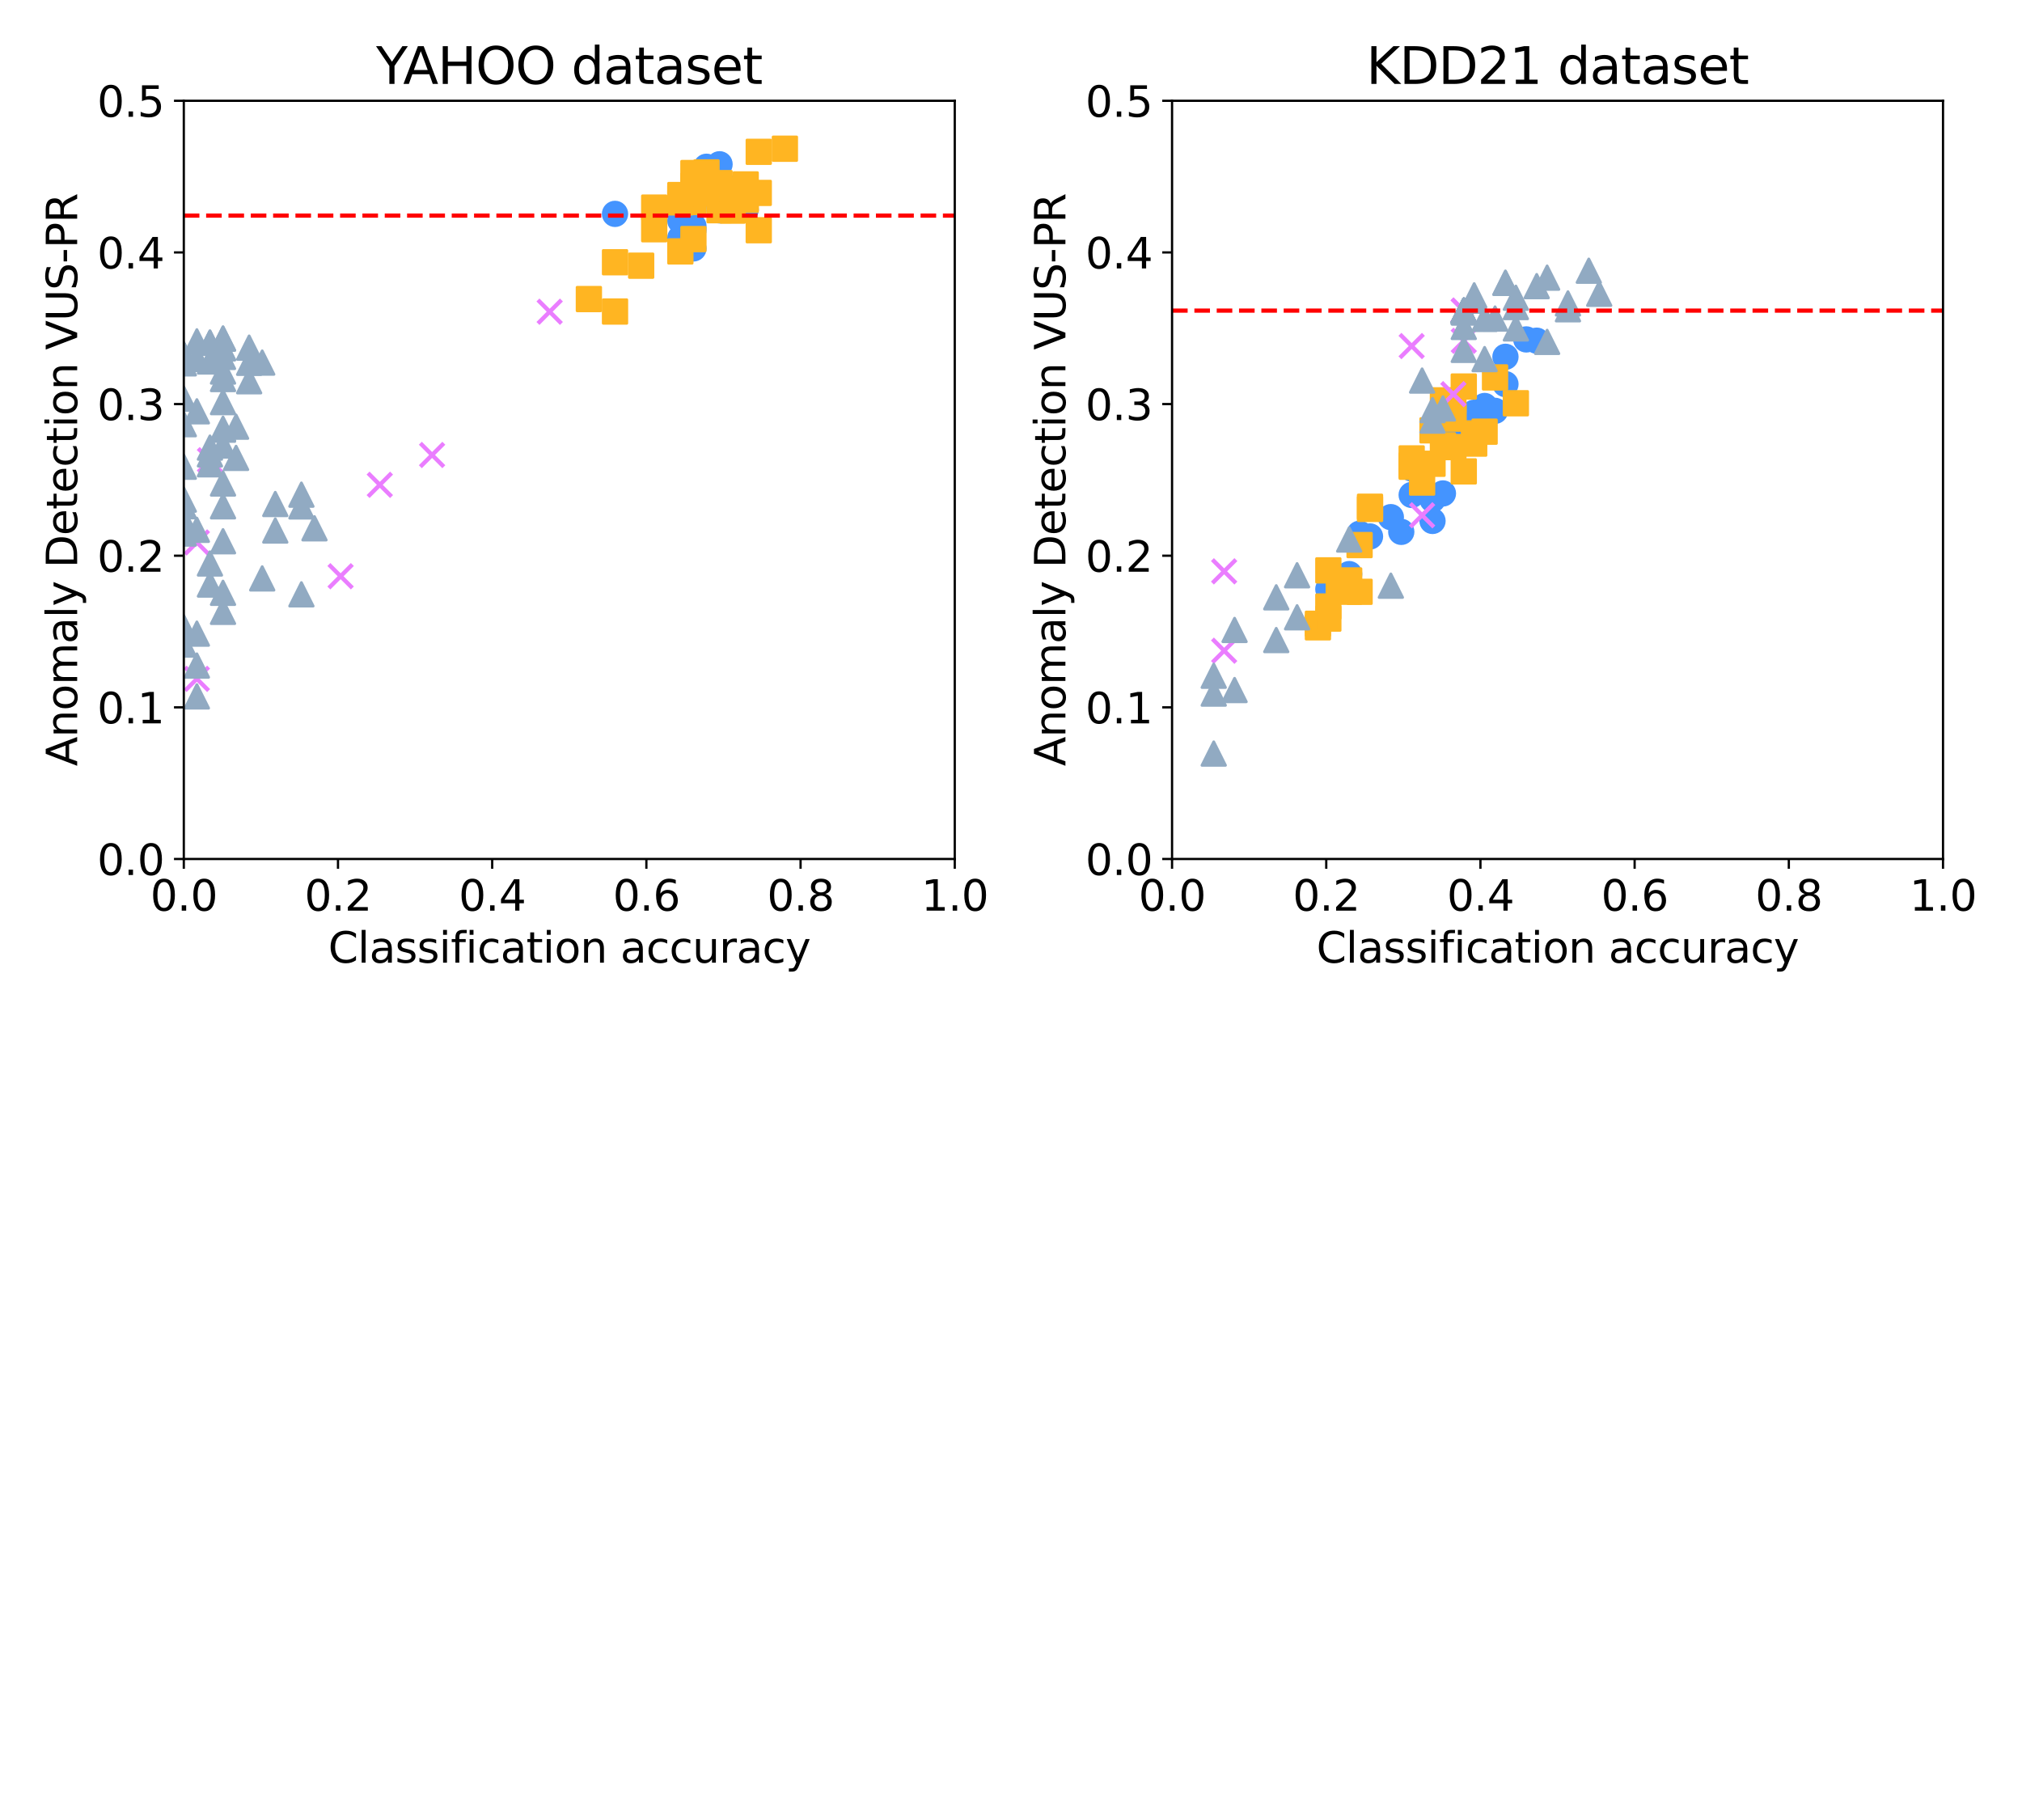 <?xml version="1.0" encoding="utf-8" standalone="no"?>
<!DOCTYPE svg PUBLIC "-//W3C//DTD SVG 1.1//EN"
  "http://www.w3.org/Graphics/SVG/1.1/DTD/svg11.dtd">
<svg xmlns:xlink="http://www.w3.org/1999/xlink" width="720pt" height="648pt" viewBox="0 0 720 648" xmlns="http://www.w3.org/2000/svg" version="1.1">
 <defs>
  <style type="text/css">*{stroke-linejoin: round; stroke-linecap: butt}</style>
 </defs>
 <g id="figure_1">
  <g id="patch_1">
   <path d="M 0 648 
L 720 648 
L 720 0 
L 0 0 
z
" style="fill: #ffffff"/>
  </g>
  <g id="axes_1">
   <g id="patch_2">
    <path d="M 65.45 305.84 
L 339.975 305.84 
L 339.975 35.88 
L 65.45 35.88 
z
" style="fill: #ffffff"/>
   </g>
   <g id="PathCollection_1">
    <defs>
     <path id="m41010d69c5" d="M 0 4.183 
C 1.109 4.183 2.174 3.743 2.958 2.958 
C 3.743 2.174 4.183 1.109 4.183 0 
C 4.183 -1.109 3.743 -2.174 2.958 -2.958 
C 2.174 -3.743 1.109 -4.183 0 -4.183 
C -1.109 -4.183 -2.174 -3.743 -2.958 -2.958 
C -3.743 -2.174 -4.183 -1.109 -4.183 0 
C -4.183 1.109 -3.743 2.174 -2.958 2.958 
C -2.174 3.743 -1.109 4.183 0 4.183 
z
" style="stroke: #4494ff"/>
    </defs>
    <g clip-path="url(#p81f66549ff)">
     <use xlink:href="#m41010d69c5" x="218.998" y="76.151" style="fill: #4494ff; stroke: #4494ff"/>
    </g>
   </g>
   <g id="PathCollection_2">
    <g clip-path="url(#p81f66549ff)">
     <use xlink:href="#m41010d69c5" x="242.263" y="71.023" style="fill: #4494ff; stroke: #4494ff"/>
    </g>
   </g>
   <g id="PathCollection_3">
    <g clip-path="url(#p81f66549ff)">
     <use xlink:href="#m41010d69c5" x="242.263" y="69.843" style="fill: #4494ff; stroke: #4494ff"/>
    </g>
   </g>
   <g id="PathCollection_4">
    <g clip-path="url(#p81f66549ff)">
     <use xlink:href="#m41010d69c5" x="256.222" y="58.488" style="fill: #4494ff; stroke: #4494ff"/>
    </g>
   </g>
   <g id="PathCollection_5">
    <g clip-path="url(#p81f66549ff)">
     <use xlink:href="#m41010d69c5" x="265.528" y="74.627" style="fill: #4494ff; stroke: #4494ff"/>
    </g>
   </g>
   <g id="PathCollection_6">
    <g clip-path="url(#p81f66549ff)">
     <use xlink:href="#m41010d69c5" x="242.263" y="84.73" style="fill: #4494ff; stroke: #4494ff"/>
    </g>
   </g>
   <g id="PathCollection_7">
    <g clip-path="url(#p81f66549ff)">
     <use xlink:href="#m41010d69c5" x="256.222" y="65.998" style="fill: #4494ff; stroke: #4494ff"/>
    </g>
   </g>
   <g id="PathCollection_8">
    <g clip-path="url(#p81f66549ff)">
     <use xlink:href="#m41010d69c5" x="256.222" y="74.898" style="fill: #4494ff; stroke: #4494ff"/>
    </g>
   </g>
   <g id="PathCollection_9">
    <g clip-path="url(#p81f66549ff)">
     <use xlink:href="#m41010d69c5" x="251.569" y="64.728" style="fill: #4494ff; stroke: #4494ff"/>
    </g>
   </g>
   <g id="PathCollection_10">
    <g clip-path="url(#p81f66549ff)">
     <use xlink:href="#m41010d69c5" x="256.222" y="67.382" style="fill: #4494ff; stroke: #4494ff"/>
    </g>
   </g>
   <g id="PathCollection_11">
    <g clip-path="url(#p81f66549ff)">
     <use xlink:href="#m41010d69c5" x="256.222" y="65.345" style="fill: #4494ff; stroke: #4494ff"/>
    </g>
   </g>
   <g id="PathCollection_12">
    <g clip-path="url(#p81f66549ff)">
     <use xlink:href="#m41010d69c5" x="251.569" y="64.615" style="fill: #4494ff; stroke: #4494ff"/>
    </g>
   </g>
   <g id="PathCollection_13">
    <g clip-path="url(#p81f66549ff)">
     <use xlink:href="#m41010d69c5" x="260.875" y="70.804" style="fill: #4494ff; stroke: #4494ff"/>
    </g>
   </g>
   <g id="PathCollection_14">
    <g clip-path="url(#p81f66549ff)">
     <use xlink:href="#m41010d69c5" x="260.875" y="67.168" style="fill: #4494ff; stroke: #4494ff"/>
    </g>
   </g>
   <g id="PathCollection_15">
    <g clip-path="url(#p81f66549ff)">
     <use xlink:href="#m41010d69c5" x="242.263" y="78.601" style="fill: #4494ff; stroke: #4494ff"/>
    </g>
   </g>
   <g id="PathCollection_16">
    <g clip-path="url(#p81f66549ff)">
     <use xlink:href="#m41010d69c5" x="256.222" y="70.997" style="fill: #4494ff; stroke: #4494ff"/>
    </g>
   </g>
   <g id="PathCollection_17">
    <g clip-path="url(#p81f66549ff)">
     <use xlink:href="#m41010d69c5" x="251.569" y="59.375" style="fill: #4494ff; stroke: #4494ff"/>
    </g>
   </g>
   <g id="PathCollection_18">
    <g clip-path="url(#p81f66549ff)">
     <use xlink:href="#m41010d69c5" x="260.875" y="68.311" style="fill: #4494ff; stroke: #4494ff"/>
    </g>
   </g>
   <g id="PathCollection_19">
    <g clip-path="url(#p81f66549ff)">
     <use xlink:href="#m41010d69c5" x="256.222" y="64.983" style="fill: #4494ff; stroke: #4494ff"/>
    </g>
   </g>
   <g id="PathCollection_20">
    <g clip-path="url(#p81f66549ff)">
     <use xlink:href="#m41010d69c5" x="246.916" y="73.156" style="fill: #4494ff; stroke: #4494ff"/>
    </g>
   </g>
   <g id="PathCollection_21">
    <g clip-path="url(#p81f66549ff)">
     <use xlink:href="#m41010d69c5" x="246.916" y="88.451" style="fill: #4494ff; stroke: #4494ff"/>
    </g>
   </g>
   <g id="PathCollection_22">
    <g clip-path="url(#p81f66549ff)">
     <use xlink:href="#m41010d69c5" x="246.916" y="73.357" style="fill: #4494ff; stroke: #4494ff"/>
    </g>
   </g>
   <g id="PathCollection_23">
    <g clip-path="url(#p81f66549ff)">
     <use xlink:href="#m41010d69c5" x="246.916" y="80.486" style="fill: #4494ff; stroke: #4494ff"/>
    </g>
   </g>
   <g id="PathCollection_24">
    <g clip-path="url(#p81f66549ff)">
     <use xlink:href="#m41010d69c5" x="246.916" y="81.932" style="fill: #4494ff; stroke: #4494ff"/>
    </g>
   </g>
   <g id="PathCollection_25">
    <defs>
     <path id="m212784813d" d="M -4.183 4.183 
L 4.183 4.183 
L 4.183 -4.183 
L -4.183 -4.183 
z
" style="stroke: #ffb522"/>
    </defs>
    <g clip-path="url(#p81f66549ff)">
     <use xlink:href="#m212784813d" x="232.957" y="73.919" style="fill: #ffb522; stroke: #ffb522"/>
    </g>
   </g>
   <g id="PathCollection_26">
    <g clip-path="url(#p81f66549ff)">
     <use xlink:href="#m212784813d" x="251.569" y="61.38" style="fill: #ffb522; stroke: #ffb522"/>
    </g>
   </g>
   <g id="PathCollection_27">
    <g clip-path="url(#p81f66549ff)">
     <use xlink:href="#m212784813d" x="251.569" y="68.785" style="fill: #ffb522; stroke: #ffb522"/>
    </g>
   </g>
   <g id="PathCollection_28">
    <g clip-path="url(#p81f66549ff)">
     <use xlink:href="#m212784813d" x="265.528" y="68.33" style="fill: #ffb522; stroke: #ffb522"/>
    </g>
   </g>
   <g id="PathCollection_29">
    <g clip-path="url(#p81f66549ff)">
     <use xlink:href="#m212784813d" x="270.181" y="68.688" style="fill: #ffb522; stroke: #ffb522"/>
    </g>
   </g>
   <g id="PathCollection_30">
    <g clip-path="url(#p81f66549ff)">
     <use xlink:href="#m212784813d" x="265.528" y="70.806" style="fill: #ffb522; stroke: #ffb522"/>
    </g>
   </g>
   <g id="PathCollection_31">
    <g clip-path="url(#p81f66549ff)">
     <use xlink:href="#m212784813d" x="246.916" y="61.62" style="fill: #ffb522; stroke: #ffb522"/>
    </g>
   </g>
   <g id="PathCollection_32">
    <g clip-path="url(#p81f66549ff)">
     <use xlink:href="#m212784813d" x="256.222" y="74.843" style="fill: #ffb522; stroke: #ffb522"/>
    </g>
   </g>
   <g id="PathCollection_33">
    <g clip-path="url(#p81f66549ff)">
     <use xlink:href="#m212784813d" x="232.957" y="81.619" style="fill: #ffb522; stroke: #ffb522"/>
    </g>
   </g>
   <g id="PathCollection_34">
    <g clip-path="url(#p81f66549ff)">
     <use xlink:href="#m212784813d" x="246.916" y="66.199" style="fill: #ffb522; stroke: #ffb522"/>
    </g>
   </g>
   <g id="PathCollection_35">
    <g clip-path="url(#p81f66549ff)">
     <use xlink:href="#m212784813d" x="246.916" y="71.912" style="fill: #ffb522; stroke: #ffb522"/>
    </g>
   </g>
   <g id="PathCollection_36">
    <g clip-path="url(#p81f66549ff)">
     <use xlink:href="#m212784813d" x="265.528" y="71.126" style="fill: #ffb522; stroke: #ffb522"/>
    </g>
   </g>
   <g id="PathCollection_37">
    <g clip-path="url(#p81f66549ff)">
     <use xlink:href="#m212784813d" x="270.181" y="81.975" style="fill: #ffb522; stroke: #ffb522"/>
    </g>
   </g>
   <g id="PathCollection_38">
    <g clip-path="url(#p81f66549ff)">
     <use xlink:href="#m212784813d" x="260.875" y="75.002" style="fill: #ffb522; stroke: #ffb522"/>
    </g>
   </g>
   <g id="PathCollection_39">
    <g clip-path="url(#p81f66549ff)">
     <use xlink:href="#m212784813d" x="246.916" y="67.441" style="fill: #ffb522; stroke: #ffb522"/>
    </g>
   </g>
   <g id="PathCollection_40">
    <g clip-path="url(#p81f66549ff)">
     <use xlink:href="#m212784813d" x="256.222" y="65.202" style="fill: #ffb522; stroke: #ffb522"/>
    </g>
   </g>
   <g id="PathCollection_41">
    <g clip-path="url(#p81f66549ff)">
     <use xlink:href="#m212784813d" x="218.998" y="93.377" style="fill: #ffb522; stroke: #ffb522"/>
    </g>
   </g>
   <g id="PathCollection_42">
    <g clip-path="url(#p81f66549ff)">
     <use xlink:href="#m212784813d" x="228.304" y="94.592" style="fill: #ffb522; stroke: #ffb522"/>
    </g>
   </g>
   <g id="PathCollection_43">
    <g clip-path="url(#p81f66549ff)">
     <use xlink:href="#m212784813d" x="242.263" y="70.393" style="fill: #ffb522; stroke: #ffb522"/>
    </g>
   </g>
   <g id="PathCollection_44">
    <g clip-path="url(#p81f66549ff)">
     <use xlink:href="#m212784813d" x="251.569" y="68.657" style="fill: #ffb522; stroke: #ffb522"/>
    </g>
   </g>
   <g id="PathCollection_45">
    <g clip-path="url(#p81f66549ff)">
     <use xlink:href="#m212784813d" x="246.916" y="69.138" style="fill: #ffb522; stroke: #ffb522"/>
    </g>
   </g>
   <g id="PathCollection_46">
    <g clip-path="url(#p81f66549ff)">
     <use xlink:href="#m212784813d" x="279.486" y="52.954" style="fill: #ffb522; stroke: #ffb522"/>
    </g>
   </g>
   <g id="PathCollection_47">
    <g clip-path="url(#p81f66549ff)">
     <use xlink:href="#m212784813d" x="218.998" y="110.916" style="fill: #ffb522; stroke: #ffb522"/>
    </g>
   </g>
   <g id="PathCollection_48">
    <g clip-path="url(#p81f66549ff)">
     <use xlink:href="#m212784813d" x="246.916" y="85.129" style="fill: #ffb522; stroke: #ffb522"/>
    </g>
   </g>
   <g id="PathCollection_49">
    <g clip-path="url(#p81f66549ff)">
     <use xlink:href="#m212784813d" x="209.692" y="106.479" style="fill: #ffb522; stroke: #ffb522"/>
    </g>
   </g>
   <g id="PathCollection_50">
    <g clip-path="url(#p81f66549ff)">
     <use xlink:href="#m212784813d" x="246.916" y="66.177" style="fill: #ffb522; stroke: #ffb522"/>
    </g>
   </g>
   <g id="PathCollection_51">
    <g clip-path="url(#p81f66549ff)">
     <use xlink:href="#m212784813d" x="242.263" y="72.067" style="fill: #ffb522; stroke: #ffb522"/>
    </g>
   </g>
   <g id="PathCollection_52">
    <g clip-path="url(#p81f66549ff)">
     <use xlink:href="#m212784813d" x="260.875" y="67.774" style="fill: #ffb522; stroke: #ffb522"/>
    </g>
   </g>
   <g id="PathCollection_53">
    <g clip-path="url(#p81f66549ff)">
     <use xlink:href="#m212784813d" x="265.528" y="65.663" style="fill: #ffb522; stroke: #ffb522"/>
    </g>
   </g>
   <g id="PathCollection_54">
    <g clip-path="url(#p81f66549ff)">
     <use xlink:href="#m212784813d" x="270.181" y="54.057" style="fill: #ffb522; stroke: #ffb522"/>
    </g>
   </g>
   <g id="PathCollection_55">
    <g clip-path="url(#p81f66549ff)">
     <use xlink:href="#m212784813d" x="242.263" y="69.447" style="fill: #ffb522; stroke: #ffb522"/>
    </g>
   </g>
   <g id="PathCollection_56">
    <g clip-path="url(#p81f66549ff)">
     <use xlink:href="#m212784813d" x="242.263" y="89.516" style="fill: #ffb522; stroke: #ffb522"/>
    </g>
   </g>
   <g id="PathCollection_57">
    <defs>
     <path id="m7237384924" d="M -4.183 4.183 
L 4.183 -4.183 
M -4.183 -4.183 
L 4.183 4.183 
" style="stroke: #ea7dff; stroke-width: 1.5"/>
    </defs>
    <g clip-path="url(#p81f66549ff)">
     <use xlink:href="#m7237384924" x="121.286" y="205.166" style="fill: #ea7dff; stroke: #ea7dff; stroke-width: 1.5"/>
    </g>
   </g>
   <g id="PathCollection_58">
    <g clip-path="url(#p81f66549ff)">
     <use xlink:href="#m7237384924" x="195.733" y="110.989" style="fill: #ea7dff; stroke: #ea7dff; stroke-width: 1.5"/>
    </g>
   </g>
   <g id="PathCollection_59">
    <g clip-path="url(#p81f66549ff)">
     <use xlink:href="#m7237384924" x="153.856" y="161.991" style="fill: #ea7dff; stroke: #ea7dff; stroke-width: 1.5"/>
    </g>
   </g>
   <g id="PathCollection_60">
    <g clip-path="url(#p81f66549ff)">
     <use xlink:href="#m7237384924" x="135.244" y="172.62" style="fill: #ea7dff; stroke: #ea7dff; stroke-width: 1.5"/>
    </g>
   </g>
   <g id="PathCollection_61">
    <g clip-path="url(#p81f66549ff)">
     <use xlink:href="#m7237384924" x="70.103" y="241.7" style="fill: #ea7dff; stroke: #ea7dff; stroke-width: 1.5"/>
    </g>
   </g>
   <g id="PathCollection_62">
    <g clip-path="url(#p81f66549ff)">
     <use xlink:href="#m7237384924" x="65.45" y="126.252" style="fill: #ea7dff; stroke: #ea7dff; stroke-width: 1.5"/>
    </g>
   </g>
   <g id="PathCollection_63">
    <g clip-path="url(#p81f66549ff)">
     <use xlink:href="#m7237384924" x="70.103" y="193.126" style="fill: #ea7dff; stroke: #ea7dff; stroke-width: 1.5"/>
    </g>
   </g>
   <g id="PathCollection_64">
    <g clip-path="url(#p81f66549ff)">
     <use xlink:href="#m7237384924" x="74.756" y="163.852" style="fill: #ea7dff; stroke: #ea7dff; stroke-width: 1.5"/>
    </g>
   </g>
   <g id="PathCollection_65">
    <defs>
     <path id="m63e42e0eb0" d="M 0 -4.183 
L -4.183 4.183 
L 4.183 4.183 
z
" style="stroke: #91aac2"/>
    </defs>
    <g clip-path="url(#p81f66549ff)">
     <use xlink:href="#m63e42e0eb0" x="70.103" y="127.746" style="fill: #91aac2; stroke: #91aac2"/>
    </g>
   </g>
   <g id="PathCollection_66">
    <g clip-path="url(#p81f66549ff)">
     <use xlink:href="#m63e42e0eb0" x="74.756" y="122.025" style="fill: #91aac2; stroke: #91aac2"/>
    </g>
   </g>
   <g id="PathCollection_67">
    <g clip-path="url(#p81f66549ff)">
     <use xlink:href="#m63e42e0eb0" x="79.409" y="120.538" style="fill: #91aac2; stroke: #91aac2"/>
    </g>
   </g>
   <g id="PathCollection_68">
    <g clip-path="url(#p81f66549ff)">
     <use xlink:href="#m63e42e0eb0" x="79.409" y="132.296" style="fill: #91aac2; stroke: #91aac2"/>
    </g>
   </g>
   <g id="PathCollection_69">
    <g clip-path="url(#p81f66549ff)">
     <use xlink:href="#m63e42e0eb0" x="79.409" y="172.153" style="fill: #91aac2; stroke: #91aac2"/>
    </g>
   </g>
   <g id="PathCollection_70">
    <g clip-path="url(#p81f66549ff)">
     <use xlink:href="#m63e42e0eb0" x="79.409" y="192.709" style="fill: #91aac2; stroke: #91aac2"/>
    </g>
   </g>
   <g id="PathCollection_71">
    <g clip-path="url(#p81f66549ff)">
     <use xlink:href="#m63e42e0eb0" x="74.756" y="200.632" style="fill: #91aac2; stroke: #91aac2"/>
    </g>
   </g>
   <g id="PathCollection_72">
    <g clip-path="url(#p81f66549ff)">
     <use xlink:href="#m63e42e0eb0" x="65.45" y="180.25" style="fill: #91aac2; stroke: #91aac2"/>
    </g>
   </g>
   <g id="PathCollection_73">
    <g clip-path="url(#p81f66549ff)">
     <use xlink:href="#m63e42e0eb0" x="70.103" y="127.746" style="fill: #91aac2; stroke: #91aac2"/>
    </g>
   </g>
   <g id="PathCollection_74">
    <g clip-path="url(#p81f66549ff)">
     <use xlink:href="#m63e42e0eb0" x="88.715" y="123.776" style="fill: #91aac2; stroke: #91aac2"/>
    </g>
   </g>
   <g id="PathCollection_75">
    <g clip-path="url(#p81f66549ff)">
     <use xlink:href="#m63e42e0eb0" x="93.368" y="129.097" style="fill: #91aac2; stroke: #91aac2"/>
    </g>
   </g>
   <g id="PathCollection_76">
    <g clip-path="url(#p81f66549ff)">
     <use xlink:href="#m63e42e0eb0" x="84.062" y="163.036" style="fill: #91aac2; stroke: #91aac2"/>
    </g>
   </g>
   <g id="PathCollection_77">
    <g clip-path="url(#p81f66549ff)">
     <use xlink:href="#m63e42e0eb0" x="98.021" y="179.447" style="fill: #91aac2; stroke: #91aac2"/>
    </g>
   </g>
   <g id="PathCollection_78">
    <g clip-path="url(#p81f66549ff)">
     <use xlink:href="#m63e42e0eb0" x="111.98" y="188.096" style="fill: #91aac2; stroke: #91aac2"/>
    </g>
   </g>
   <g id="PathCollection_79">
    <g clip-path="url(#p81f66549ff)">
     <use xlink:href="#m63e42e0eb0" x="107.327" y="176.118" style="fill: #91aac2; stroke: #91aac2"/>
    </g>
   </g>
   <g id="PathCollection_80">
    <g clip-path="url(#p81f66549ff)">
     <use xlink:href="#m63e42e0eb0" x="98.021" y="188.891" style="fill: #91aac2; stroke: #91aac2"/>
    </g>
   </g>
   <g id="PathCollection_81">
    <g clip-path="url(#p81f66549ff)">
     <use xlink:href="#m63e42e0eb0" x="70.103" y="127.746" style="fill: #91aac2; stroke: #91aac2"/>
    </g>
   </g>
   <g id="PathCollection_82">
    <g clip-path="url(#p81f66549ff)">
     <use xlink:href="#m63e42e0eb0" x="74.756" y="122.025" style="fill: #91aac2; stroke: #91aac2"/>
    </g>
   </g>
   <g id="PathCollection_83">
    <g clip-path="url(#p81f66549ff)">
     <use xlink:href="#m63e42e0eb0" x="79.409" y="123.967" style="fill: #91aac2; stroke: #91aac2"/>
    </g>
   </g>
   <g id="PathCollection_84">
    <g clip-path="url(#p81f66549ff)">
     <use xlink:href="#m63e42e0eb0" x="79.409" y="134.955" style="fill: #91aac2; stroke: #91aac2"/>
    </g>
   </g>
   <g id="PathCollection_85">
    <g clip-path="url(#p81f66549ff)">
     <use xlink:href="#m63e42e0eb0" x="79.409" y="211.076" style="fill: #91aac2; stroke: #91aac2"/>
    </g>
   </g>
   <g id="PathCollection_86">
    <g clip-path="url(#p81f66549ff)">
     <use xlink:href="#m63e42e0eb0" x="79.409" y="152.996" style="fill: #91aac2; stroke: #91aac2"/>
    </g>
   </g>
   <g id="PathCollection_87">
    <g clip-path="url(#p81f66549ff)">
     <use xlink:href="#m63e42e0eb0" x="74.756" y="208.124" style="fill: #91aac2; stroke: #91aac2"/>
    </g>
   </g>
   <g id="PathCollection_88">
    <g clip-path="url(#p81f66549ff)">
     <use xlink:href="#m63e42e0eb0" x="65.45" y="151.033" style="fill: #91aac2; stroke: #91aac2"/>
    </g>
   </g>
   <g id="PathCollection_89">
    <g clip-path="url(#p81f66549ff)">
     <use xlink:href="#m63e42e0eb0" x="70.103" y="127.746" style="fill: #91aac2; stroke: #91aac2"/>
    </g>
   </g>
   <g id="PathCollection_90">
    <g clip-path="url(#p81f66549ff)">
     <use xlink:href="#m63e42e0eb0" x="74.756" y="122.025" style="fill: #91aac2; stroke: #91aac2"/>
    </g>
   </g>
   <g id="PathCollection_91">
    <g clip-path="url(#p81f66549ff)">
     <use xlink:href="#m63e42e0eb0" x="79.409" y="120.57" style="fill: #91aac2; stroke: #91aac2"/>
    </g>
   </g>
   <g id="PathCollection_92">
    <g clip-path="url(#p81f66549ff)">
     <use xlink:href="#m63e42e0eb0" x="79.409" y="127.08" style="fill: #91aac2; stroke: #91aac2"/>
    </g>
   </g>
   <g id="PathCollection_93">
    <g clip-path="url(#p81f66549ff)">
     <use xlink:href="#m63e42e0eb0" x="79.409" y="143.179" style="fill: #91aac2; stroke: #91aac2"/>
    </g>
   </g>
   <g id="PathCollection_94">
    <g clip-path="url(#p81f66549ff)">
     <use xlink:href="#m63e42e0eb0" x="79.409" y="158.621" style="fill: #91aac2; stroke: #91aac2"/>
    </g>
   </g>
   <g id="PathCollection_95">
    <g clip-path="url(#p81f66549ff)">
     <use xlink:href="#m63e42e0eb0" x="70.103" y="146.447" style="fill: #91aac2; stroke: #91aac2"/>
    </g>
   </g>
   <g id="PathCollection_96">
    <g clip-path="url(#p81f66549ff)">
     <use xlink:href="#m63e42e0eb0" x="65.45" y="129.365" style="fill: #91aac2; stroke: #91aac2"/>
    </g>
   </g>
   <g id="PathCollection_97">
    <g clip-path="url(#p81f66549ff)">
     <use xlink:href="#m63e42e0eb0" x="70.103" y="127.746" style="fill: #91aac2; stroke: #91aac2"/>
    </g>
   </g>
   <g id="PathCollection_98">
    <g clip-path="url(#p81f66549ff)">
     <use xlink:href="#m63e42e0eb0" x="79.409" y="123.999" style="fill: #91aac2; stroke: #91aac2"/>
    </g>
   </g>
   <g id="PathCollection_99">
    <g clip-path="url(#p81f66549ff)">
     <use xlink:href="#m63e42e0eb0" x="74.756" y="128.696" style="fill: #91aac2; stroke: #91aac2"/>
    </g>
   </g>
   <g id="PathCollection_100">
    <g clip-path="url(#p81f66549ff)">
     <use xlink:href="#m63e42e0eb0" x="79.409" y="152.657" style="fill: #91aac2; stroke: #91aac2"/>
    </g>
   </g>
   <g id="PathCollection_101">
    <g clip-path="url(#p81f66549ff)">
     <use xlink:href="#m63e42e0eb0" x="65.45" y="141.948" style="fill: #91aac2; stroke: #91aac2"/>
    </g>
   </g>
   <g id="PathCollection_102">
    <g clip-path="url(#p81f66549ff)">
     <use xlink:href="#m63e42e0eb0" x="79.409" y="180.271" style="fill: #91aac2; stroke: #91aac2"/>
    </g>
   </g>
   <g id="PathCollection_103">
    <g clip-path="url(#p81f66549ff)">
     <use xlink:href="#m63e42e0eb0" x="74.756" y="159.37" style="fill: #91aac2; stroke: #91aac2"/>
    </g>
   </g>
   <g id="PathCollection_104">
    <g clip-path="url(#p81f66549ff)">
     <use xlink:href="#m63e42e0eb0" x="65.45" y="177.891" style="fill: #91aac2; stroke: #91aac2"/>
    </g>
   </g>
   <g id="PathCollection_105">
    <g clip-path="url(#p81f66549ff)">
     <use xlink:href="#m63e42e0eb0" x="88.715" y="135.746" style="fill: #91aac2; stroke: #91aac2"/>
    </g>
   </g>
   <g id="PathCollection_106">
    <g clip-path="url(#p81f66549ff)">
     <use xlink:href="#m63e42e0eb0" x="88.715" y="129.176" style="fill: #91aac2; stroke: #91aac2"/>
    </g>
   </g>
   <g id="PathCollection_107">
    <g clip-path="url(#p81f66549ff)">
     <use xlink:href="#m63e42e0eb0" x="84.062" y="151.917" style="fill: #91aac2; stroke: #91aac2"/>
    </g>
   </g>
   <g id="PathCollection_108">
    <g clip-path="url(#p81f66549ff)">
     <use xlink:href="#m63e42e0eb0" x="74.756" y="161.772" style="fill: #91aac2; stroke: #91aac2"/>
    </g>
   </g>
   <g id="PathCollection_109">
    <g clip-path="url(#p81f66549ff)">
     <use xlink:href="#m63e42e0eb0" x="74.756" y="165.312" style="fill: #91aac2; stroke: #91aac2"/>
    </g>
   </g>
   <g id="PathCollection_110">
    <g clip-path="url(#p81f66549ff)">
     <use xlink:href="#m63e42e0eb0" x="65.45" y="189.965" style="fill: #91aac2; stroke: #91aac2"/>
    </g>
   </g>
   <g id="PathCollection_111">
    <g clip-path="url(#p81f66549ff)">
     <use xlink:href="#m63e42e0eb0" x="65.45" y="185.352" style="fill: #91aac2; stroke: #91aac2"/>
    </g>
   </g>
   <g id="PathCollection_112">
    <g clip-path="url(#p81f66549ff)">
     <use xlink:href="#m63e42e0eb0" x="65.45" y="166.172" style="fill: #91aac2; stroke: #91aac2"/>
    </g>
   </g>
   <g id="PathCollection_113">
    <g clip-path="url(#p81f66549ff)">
     <use xlink:href="#m63e42e0eb0" x="79.409" y="217.854" style="fill: #91aac2; stroke: #91aac2"/>
    </g>
   </g>
   <g id="PathCollection_114">
    <g clip-path="url(#p81f66549ff)">
     <use xlink:href="#m63e42e0eb0" x="93.368" y="205.939" style="fill: #91aac2; stroke: #91aac2"/>
    </g>
   </g>
   <g id="PathCollection_115">
    <g clip-path="url(#p81f66549ff)">
     <use xlink:href="#m63e42e0eb0" x="65.45" y="229.505" style="fill: #91aac2; stroke: #91aac2"/>
    </g>
   </g>
   <g id="PathCollection_116">
    <g clip-path="url(#p81f66549ff)">
     <use xlink:href="#m63e42e0eb0" x="70.103" y="236.967" style="fill: #91aac2; stroke: #91aac2"/>
    </g>
   </g>
   <g id="PathCollection_117">
    <g clip-path="url(#p81f66549ff)">
     <use xlink:href="#m63e42e0eb0" x="70.103" y="247.957" style="fill: #91aac2; stroke: #91aac2"/>
    </g>
   </g>
   <g id="PathCollection_118">
    <g clip-path="url(#p81f66549ff)">
     <use xlink:href="#m63e42e0eb0" x="107.327" y="211.609" style="fill: #91aac2; stroke: #91aac2"/>
    </g>
   </g>
   <g id="PathCollection_119">
    <g clip-path="url(#p81f66549ff)">
     <use xlink:href="#m63e42e0eb0" x="65.45" y="223.338" style="fill: #91aac2; stroke: #91aac2"/>
    </g>
   </g>
   <g id="PathCollection_120">
    <g clip-path="url(#p81f66549ff)">
     <use xlink:href="#m63e42e0eb0" x="70.103" y="225.6" style="fill: #91aac2; stroke: #91aac2"/>
    </g>
   </g>
   <g id="PathCollection_121">
    <g clip-path="url(#p81f66549ff)">
     <use xlink:href="#m63e42e0eb0" x="65.45" y="126.252" style="fill: #91aac2; stroke: #91aac2"/>
    </g>
   </g>
   <g id="PathCollection_122">
    <g clip-path="url(#p81f66549ff)">
     <use xlink:href="#m63e42e0eb0" x="65.45" y="126.252" style="fill: #91aac2; stroke: #91aac2"/>
    </g>
   </g>
   <g id="PathCollection_123">
    <g clip-path="url(#p81f66549ff)">
     <use xlink:href="#m63e42e0eb0" x="70.103" y="121.536" style="fill: #91aac2; stroke: #91aac2"/>
    </g>
   </g>
   <g id="PathCollection_124">
    <g clip-path="url(#p81f66549ff)">
     <use xlink:href="#m63e42e0eb0" x="65.45" y="127.751" style="fill: #91aac2; stroke: #91aac2"/>
    </g>
   </g>
   <g id="PathCollection_125">
    <g clip-path="url(#p81f66549ff)">
     <use xlink:href="#m63e42e0eb0" x="65.45" y="126.252" style="fill: #91aac2; stroke: #91aac2"/>
    </g>
   </g>
   <g id="PathCollection_126">
    <g clip-path="url(#p81f66549ff)">
     <use xlink:href="#m63e42e0eb0" x="107.327" y="180.313" style="fill: #91aac2; stroke: #91aac2"/>
    </g>
   </g>
   <g id="PathCollection_127">
    <g clip-path="url(#p81f66549ff)">
     <use xlink:href="#m63e42e0eb0" x="70.103" y="188.637" style="fill: #91aac2; stroke: #91aac2"/>
    </g>
   </g>
   <g id="PathCollection_128">
    <g clip-path="url(#p81f66549ff)">
     <use xlink:href="#m63e42e0eb0" x="65.45" y="126.252" style="fill: #91aac2; stroke: #91aac2"/>
    </g>
   </g>
   <g id="matplotlib.axis_1">
    <g id="xtick_1">
     <g id="line2d_1">
      <defs>
       <path id="m423fdcc7ea" d="M 0 0 
L 0 3.5 
" style="stroke: #000000; stroke-width: 0.8"/>
      </defs>
      <g>
       <use xlink:href="#m423fdcc7ea" x="65.45" y="305.84" style="stroke: #000000; stroke-width: 0.8"/>
      </g>
     </g>
     <g id="text_1">
      <!-- 0.0 -->
      <g transform="translate(53.523 324.238) scale(0.15 -0.15)">
       <defs>
        <path id="DejaVuSans-30" d="M 2034 4250 
Q 1547 4250 1301 3770 
Q 1056 3291 1056 2328 
Q 1056 1369 1301 889 
Q 1547 409 2034 409 
Q 2525 409 2770 889 
Q 3016 1369 3016 2328 
Q 3016 3291 2770 3770 
Q 2525 4250 2034 4250 
z
M 2034 4750 
Q 2819 4750 3233 4129 
Q 3647 3509 3647 2328 
Q 3647 1150 3233 529 
Q 2819 -91 2034 -91 
Q 1250 -91 836 529 
Q 422 1150 422 2328 
Q 422 3509 836 4129 
Q 1250 4750 2034 4750 
z
" transform="scale(0.016)"/>
        <path id="DejaVuSans-2e" d="M 684 794 
L 1344 794 
L 1344 0 
L 684 0 
L 684 794 
z
" transform="scale(0.016)"/>
       </defs>
       <use xlink:href="#DejaVuSans-30"/>
       <use xlink:href="#DejaVuSans-2e" x="63.623"/>
       <use xlink:href="#DejaVuSans-30" x="95.41"/>
      </g>
     </g>
    </g>
    <g id="xtick_2">
     <g id="line2d_2">
      <g>
       <use xlink:href="#m423fdcc7ea" x="120.355" y="305.84" style="stroke: #000000; stroke-width: 0.8"/>
      </g>
     </g>
     <g id="text_2">
      <!-- 0.2 -->
      <g transform="translate(108.428 324.238) scale(0.15 -0.15)">
       <defs>
        <path id="DejaVuSans-32" d="M 1228 531 
L 3431 531 
L 3431 0 
L 469 0 
L 469 531 
Q 828 903 1448 1529 
Q 2069 2156 2228 2338 
Q 2531 2678 2651 2914 
Q 2772 3150 2772 3378 
Q 2772 3750 2511 3984 
Q 2250 4219 1831 4219 
Q 1534 4219 1204 4116 
Q 875 4013 500 3803 
L 500 4441 
Q 881 4594 1212 4672 
Q 1544 4750 1819 4750 
Q 2544 4750 2975 4387 
Q 3406 4025 3406 3419 
Q 3406 3131 3298 2873 
Q 3191 2616 2906 2266 
Q 2828 2175 2409 1742 
Q 1991 1309 1228 531 
z
" transform="scale(0.016)"/>
       </defs>
       <use xlink:href="#DejaVuSans-30"/>
       <use xlink:href="#DejaVuSans-2e" x="63.623"/>
       <use xlink:href="#DejaVuSans-32" x="95.41"/>
      </g>
     </g>
    </g>
    <g id="xtick_3">
     <g id="line2d_3">
      <g>
       <use xlink:href="#m423fdcc7ea" x="175.26" y="305.84" style="stroke: #000000; stroke-width: 0.8"/>
      </g>
     </g>
     <g id="text_3">
      <!-- 0.4 -->
      <g transform="translate(163.333 324.238) scale(0.15 -0.15)">
       <defs>
        <path id="DejaVuSans-34" d="M 2419 4116 
L 825 1625 
L 2419 1625 
L 2419 4116 
z
M 2253 4666 
L 3047 4666 
L 3047 1625 
L 3713 1625 
L 3713 1100 
L 3047 1100 
L 3047 0 
L 2419 0 
L 2419 1100 
L 313 1100 
L 313 1709 
L 2253 4666 
z
" transform="scale(0.016)"/>
       </defs>
       <use xlink:href="#DejaVuSans-30"/>
       <use xlink:href="#DejaVuSans-2e" x="63.623"/>
       <use xlink:href="#DejaVuSans-34" x="95.41"/>
      </g>
     </g>
    </g>
    <g id="xtick_4">
     <g id="line2d_4">
      <g>
       <use xlink:href="#m423fdcc7ea" x="230.165" y="305.84" style="stroke: #000000; stroke-width: 0.8"/>
      </g>
     </g>
     <g id="text_4">
      <!-- 0.6 -->
      <g transform="translate(218.238 324.238) scale(0.15 -0.15)">
       <defs>
        <path id="DejaVuSans-36" d="M 2113 2584 
Q 1688 2584 1439 2293 
Q 1191 2003 1191 1497 
Q 1191 994 1439 701 
Q 1688 409 2113 409 
Q 2538 409 2786 701 
Q 3034 994 3034 1497 
Q 3034 2003 2786 2293 
Q 2538 2584 2113 2584 
z
M 3366 4563 
L 3366 3988 
Q 3128 4100 2886 4159 
Q 2644 4219 2406 4219 
Q 1781 4219 1451 3797 
Q 1122 3375 1075 2522 
Q 1259 2794 1537 2939 
Q 1816 3084 2150 3084 
Q 2853 3084 3261 2657 
Q 3669 2231 3669 1497 
Q 3669 778 3244 343 
Q 2819 -91 2113 -91 
Q 1303 -91 875 529 
Q 447 1150 447 2328 
Q 447 3434 972 4092 
Q 1497 4750 2381 4750 
Q 2619 4750 2861 4703 
Q 3103 4656 3366 4563 
z
" transform="scale(0.016)"/>
       </defs>
       <use xlink:href="#DejaVuSans-30"/>
       <use xlink:href="#DejaVuSans-2e" x="63.623"/>
       <use xlink:href="#DejaVuSans-36" x="95.41"/>
      </g>
     </g>
    </g>
    <g id="xtick_5">
     <g id="line2d_5">
      <g>
       <use xlink:href="#m423fdcc7ea" x="285.07" y="305.84" style="stroke: #000000; stroke-width: 0.8"/>
      </g>
     </g>
     <g id="text_5">
      <!-- 0.8 -->
      <g transform="translate(273.143 324.238) scale(0.15 -0.15)">
       <defs>
        <path id="DejaVuSans-38" d="M 2034 2216 
Q 1584 2216 1326 1975 
Q 1069 1734 1069 1313 
Q 1069 891 1326 650 
Q 1584 409 2034 409 
Q 2484 409 2743 651 
Q 3003 894 3003 1313 
Q 3003 1734 2745 1975 
Q 2488 2216 2034 2216 
z
M 1403 2484 
Q 997 2584 770 2862 
Q 544 3141 544 3541 
Q 544 4100 942 4425 
Q 1341 4750 2034 4750 
Q 2731 4750 3128 4425 
Q 3525 4100 3525 3541 
Q 3525 3141 3298 2862 
Q 3072 2584 2669 2484 
Q 3125 2378 3379 2068 
Q 3634 1759 3634 1313 
Q 3634 634 3220 271 
Q 2806 -91 2034 -91 
Q 1263 -91 848 271 
Q 434 634 434 1313 
Q 434 1759 690 2068 
Q 947 2378 1403 2484 
z
M 1172 3481 
Q 1172 3119 1398 2916 
Q 1625 2713 2034 2713 
Q 2441 2713 2670 2916 
Q 2900 3119 2900 3481 
Q 2900 3844 2670 4047 
Q 2441 4250 2034 4250 
Q 1625 4250 1398 4047 
Q 1172 3844 1172 3481 
z
" transform="scale(0.016)"/>
       </defs>
       <use xlink:href="#DejaVuSans-30"/>
       <use xlink:href="#DejaVuSans-2e" x="63.623"/>
       <use xlink:href="#DejaVuSans-38" x="95.41"/>
      </g>
     </g>
    </g>
    <g id="xtick_6">
     <g id="line2d_6">
      <g>
       <use xlink:href="#m423fdcc7ea" x="339.975" y="305.84" style="stroke: #000000; stroke-width: 0.8"/>
      </g>
     </g>
     <g id="text_6">
      <!-- 1.0 -->
      <g transform="translate(328.048 324.238) scale(0.15 -0.15)">
       <defs>
        <path id="DejaVuSans-31" d="M 794 531 
L 1825 531 
L 1825 4091 
L 703 3866 
L 703 4441 
L 1819 4666 
L 2450 4666 
L 2450 531 
L 3481 531 
L 3481 0 
L 794 0 
L 794 531 
z
" transform="scale(0.016)"/>
       </defs>
       <use xlink:href="#DejaVuSans-31"/>
       <use xlink:href="#DejaVuSans-2e" x="63.623"/>
       <use xlink:href="#DejaVuSans-30" x="95.41"/>
      </g>
     </g>
    </g>
    <g id="text_7">
     <!-- Classification accuracy -->
     <g transform="translate(116.866 342.755) scale(0.15 -0.15)">
      <defs>
       <path id="DejaVuSans-43" d="M 4122 4306 
L 4122 3641 
Q 3803 3938 3442 4084 
Q 3081 4231 2675 4231 
Q 1875 4231 1450 3742 
Q 1025 3253 1025 2328 
Q 1025 1406 1450 917 
Q 1875 428 2675 428 
Q 3081 428 3442 575 
Q 3803 722 4122 1019 
L 4122 359 
Q 3791 134 3420 21 
Q 3050 -91 2638 -91 
Q 1578 -91 968 557 
Q 359 1206 359 2328 
Q 359 3453 968 4101 
Q 1578 4750 2638 4750 
Q 3056 4750 3426 4639 
Q 3797 4528 4122 4306 
z
" transform="scale(0.016)"/>
       <path id="DejaVuSans-6c" d="M 603 4863 
L 1178 4863 
L 1178 0 
L 603 0 
L 603 4863 
z
" transform="scale(0.016)"/>
       <path id="DejaVuSans-61" d="M 2194 1759 
Q 1497 1759 1228 1600 
Q 959 1441 959 1056 
Q 959 750 1161 570 
Q 1363 391 1709 391 
Q 2188 391 2477 730 
Q 2766 1069 2766 1631 
L 2766 1759 
L 2194 1759 
z
M 3341 1997 
L 3341 0 
L 2766 0 
L 2766 531 
Q 2569 213 2275 61 
Q 1981 -91 1556 -91 
Q 1019 -91 701 211 
Q 384 513 384 1019 
Q 384 1609 779 1909 
Q 1175 2209 1959 2209 
L 2766 2209 
L 2766 2266 
Q 2766 2663 2505 2880 
Q 2244 3097 1772 3097 
Q 1472 3097 1187 3025 
Q 903 2953 641 2809 
L 641 3341 
Q 956 3463 1253 3523 
Q 1550 3584 1831 3584 
Q 2591 3584 2966 3190 
Q 3341 2797 3341 1997 
z
" transform="scale(0.016)"/>
       <path id="DejaVuSans-73" d="M 2834 3397 
L 2834 2853 
Q 2591 2978 2328 3040 
Q 2066 3103 1784 3103 
Q 1356 3103 1142 2972 
Q 928 2841 928 2578 
Q 928 2378 1081 2264 
Q 1234 2150 1697 2047 
L 1894 2003 
Q 2506 1872 2764 1633 
Q 3022 1394 3022 966 
Q 3022 478 2636 193 
Q 2250 -91 1575 -91 
Q 1294 -91 989 -36 
Q 684 19 347 128 
L 347 722 
Q 666 556 975 473 
Q 1284 391 1588 391 
Q 1994 391 2212 530 
Q 2431 669 2431 922 
Q 2431 1156 2273 1281 
Q 2116 1406 1581 1522 
L 1381 1569 
Q 847 1681 609 1914 
Q 372 2147 372 2553 
Q 372 3047 722 3315 
Q 1072 3584 1716 3584 
Q 2034 3584 2315 3537 
Q 2597 3491 2834 3397 
z
" transform="scale(0.016)"/>
       <path id="DejaVuSans-69" d="M 603 3500 
L 1178 3500 
L 1178 0 
L 603 0 
L 603 3500 
z
M 603 4863 
L 1178 4863 
L 1178 4134 
L 603 4134 
L 603 4863 
z
" transform="scale(0.016)"/>
       <path id="DejaVuSans-66" d="M 2375 4863 
L 2375 4384 
L 1825 4384 
Q 1516 4384 1395 4259 
Q 1275 4134 1275 3809 
L 1275 3500 
L 2222 3500 
L 2222 3053 
L 1275 3053 
L 1275 0 
L 697 0 
L 697 3053 
L 147 3053 
L 147 3500 
L 697 3500 
L 697 3744 
Q 697 4328 969 4595 
Q 1241 4863 1831 4863 
L 2375 4863 
z
" transform="scale(0.016)"/>
       <path id="DejaVuSans-63" d="M 3122 3366 
L 3122 2828 
Q 2878 2963 2633 3030 
Q 2388 3097 2138 3097 
Q 1578 3097 1268 2742 
Q 959 2388 959 1747 
Q 959 1106 1268 751 
Q 1578 397 2138 397 
Q 2388 397 2633 464 
Q 2878 531 3122 666 
L 3122 134 
Q 2881 22 2623 -34 
Q 2366 -91 2075 -91 
Q 1284 -91 818 406 
Q 353 903 353 1747 
Q 353 2603 823 3093 
Q 1294 3584 2113 3584 
Q 2378 3584 2631 3529 
Q 2884 3475 3122 3366 
z
" transform="scale(0.016)"/>
       <path id="DejaVuSans-74" d="M 1172 4494 
L 1172 3500 
L 2356 3500 
L 2356 3053 
L 1172 3053 
L 1172 1153 
Q 1172 725 1289 603 
Q 1406 481 1766 481 
L 2356 481 
L 2356 0 
L 1766 0 
Q 1100 0 847 248 
Q 594 497 594 1153 
L 594 3053 
L 172 3053 
L 172 3500 
L 594 3500 
L 594 4494 
L 1172 4494 
z
" transform="scale(0.016)"/>
       <path id="DejaVuSans-6f" d="M 1959 3097 
Q 1497 3097 1228 2736 
Q 959 2375 959 1747 
Q 959 1119 1226 758 
Q 1494 397 1959 397 
Q 2419 397 2687 759 
Q 2956 1122 2956 1747 
Q 2956 2369 2687 2733 
Q 2419 3097 1959 3097 
z
M 1959 3584 
Q 2709 3584 3137 3096 
Q 3566 2609 3566 1747 
Q 3566 888 3137 398 
Q 2709 -91 1959 -91 
Q 1206 -91 779 398 
Q 353 888 353 1747 
Q 353 2609 779 3096 
Q 1206 3584 1959 3584 
z
" transform="scale(0.016)"/>
       <path id="DejaVuSans-6e" d="M 3513 2113 
L 3513 0 
L 2938 0 
L 2938 2094 
Q 2938 2591 2744 2837 
Q 2550 3084 2163 3084 
Q 1697 3084 1428 2787 
Q 1159 2491 1159 1978 
L 1159 0 
L 581 0 
L 581 3500 
L 1159 3500 
L 1159 2956 
Q 1366 3272 1645 3428 
Q 1925 3584 2291 3584 
Q 2894 3584 3203 3211 
Q 3513 2838 3513 2113 
z
" transform="scale(0.016)"/>
       <path id="DejaVuSans-20" transform="scale(0.016)"/>
       <path id="DejaVuSans-75" d="M 544 1381 
L 544 3500 
L 1119 3500 
L 1119 1403 
Q 1119 906 1312 657 
Q 1506 409 1894 409 
Q 2359 409 2629 706 
Q 2900 1003 2900 1516 
L 2900 3500 
L 3475 3500 
L 3475 0 
L 2900 0 
L 2900 538 
Q 2691 219 2414 64 
Q 2138 -91 1772 -91 
Q 1169 -91 856 284 
Q 544 659 544 1381 
z
M 1991 3584 
L 1991 3584 
z
" transform="scale(0.016)"/>
       <path id="DejaVuSans-72" d="M 2631 2963 
Q 2534 3019 2420 3045 
Q 2306 3072 2169 3072 
Q 1681 3072 1420 2755 
Q 1159 2438 1159 1844 
L 1159 0 
L 581 0 
L 581 3500 
L 1159 3500 
L 1159 2956 
Q 1341 3275 1631 3429 
Q 1922 3584 2338 3584 
Q 2397 3584 2469 3576 
Q 2541 3569 2628 3553 
L 2631 2963 
z
" transform="scale(0.016)"/>
       <path id="DejaVuSans-79" d="M 2059 -325 
Q 1816 -950 1584 -1140 
Q 1353 -1331 966 -1331 
L 506 -1331 
L 506 -850 
L 844 -850 
Q 1081 -850 1212 -737 
Q 1344 -625 1503 -206 
L 1606 56 
L 191 3500 
L 800 3500 
L 1894 763 
L 2988 3500 
L 3597 3500 
L 2059 -325 
z
" transform="scale(0.016)"/>
      </defs>
      <use xlink:href="#DejaVuSans-43"/>
      <use xlink:href="#DejaVuSans-6c" x="69.824"/>
      <use xlink:href="#DejaVuSans-61" x="97.607"/>
      <use xlink:href="#DejaVuSans-73" x="158.887"/>
      <use xlink:href="#DejaVuSans-73" x="210.986"/>
      <use xlink:href="#DejaVuSans-69" x="263.086"/>
      <use xlink:href="#DejaVuSans-66" x="290.869"/>
      <use xlink:href="#DejaVuSans-69" x="326.074"/>
      <use xlink:href="#DejaVuSans-63" x="353.857"/>
      <use xlink:href="#DejaVuSans-61" x="408.838"/>
      <use xlink:href="#DejaVuSans-74" x="470.117"/>
      <use xlink:href="#DejaVuSans-69" x="509.326"/>
      <use xlink:href="#DejaVuSans-6f" x="537.109"/>
      <use xlink:href="#DejaVuSans-6e" x="598.291"/>
      <use xlink:href="#DejaVuSans-20" x="661.67"/>
      <use xlink:href="#DejaVuSans-61" x="693.457"/>
      <use xlink:href="#DejaVuSans-63" x="754.736"/>
      <use xlink:href="#DejaVuSans-63" x="809.717"/>
      <use xlink:href="#DejaVuSans-75" x="864.697"/>
      <use xlink:href="#DejaVuSans-72" x="928.076"/>
      <use xlink:href="#DejaVuSans-61" x="969.189"/>
      <use xlink:href="#DejaVuSans-63" x="1030.469"/>
      <use xlink:href="#DejaVuSans-79" x="1085.449"/>
     </g>
    </g>
   </g>
   <g id="matplotlib.axis_2">
    <g id="ytick_1">
     <g id="line2d_7">
      <defs>
       <path id="m9ab860e281" d="M 0 0 
L -3.5 0 
" style="stroke: #000000; stroke-width: 0.8"/>
      </defs>
      <g>
       <use xlink:href="#m9ab860e281" x="65.45" y="305.84" style="stroke: #000000; stroke-width: 0.8"/>
      </g>
     </g>
     <g id="text_8">
      <!-- 0.0 -->
      <g transform="translate(34.595 311.539) scale(0.15 -0.15)">
       <use xlink:href="#DejaVuSans-30"/>
       <use xlink:href="#DejaVuSans-2e" x="63.623"/>
       <use xlink:href="#DejaVuSans-30" x="95.41"/>
      </g>
     </g>
    </g>
    <g id="ytick_2">
     <g id="line2d_8">
      <g>
       <use xlink:href="#m9ab860e281" x="65.45" y="251.848" style="stroke: #000000; stroke-width: 0.8"/>
      </g>
     </g>
     <g id="text_9">
      <!-- 0.1 -->
      <g transform="translate(34.595 257.547) scale(0.15 -0.15)">
       <use xlink:href="#DejaVuSans-30"/>
       <use xlink:href="#DejaVuSans-2e" x="63.623"/>
       <use xlink:href="#DejaVuSans-31" x="95.41"/>
      </g>
     </g>
    </g>
    <g id="ytick_3">
     <g id="line2d_9">
      <g>
       <use xlink:href="#m9ab860e281" x="65.45" y="197.856" style="stroke: #000000; stroke-width: 0.8"/>
      </g>
     </g>
     <g id="text_10">
      <!-- 0.2 -->
      <g transform="translate(34.595 203.555) scale(0.15 -0.15)">
       <use xlink:href="#DejaVuSans-30"/>
       <use xlink:href="#DejaVuSans-2e" x="63.623"/>
       <use xlink:href="#DejaVuSans-32" x="95.41"/>
      </g>
     </g>
    </g>
    <g id="ytick_4">
     <g id="line2d_10">
      <g>
       <use xlink:href="#m9ab860e281" x="65.45" y="143.864" style="stroke: #000000; stroke-width: 0.8"/>
      </g>
     </g>
     <g id="text_11">
      <!-- 0.3 -->
      <g transform="translate(34.595 149.563) scale(0.15 -0.15)">
       <defs>
        <path id="DejaVuSans-33" d="M 2597 2516 
Q 3050 2419 3304 2112 
Q 3559 1806 3559 1356 
Q 3559 666 3084 287 
Q 2609 -91 1734 -91 
Q 1441 -91 1130 -33 
Q 819 25 488 141 
L 488 750 
Q 750 597 1062 519 
Q 1375 441 1716 441 
Q 2309 441 2620 675 
Q 2931 909 2931 1356 
Q 2931 1769 2642 2001 
Q 2353 2234 1838 2234 
L 1294 2234 
L 1294 2753 
L 1863 2753 
Q 2328 2753 2575 2939 
Q 2822 3125 2822 3475 
Q 2822 3834 2567 4026 
Q 2313 4219 1838 4219 
Q 1578 4219 1281 4162 
Q 984 4106 628 3988 
L 628 4550 
Q 988 4650 1302 4700 
Q 1616 4750 1894 4750 
Q 2613 4750 3031 4423 
Q 3450 4097 3450 3541 
Q 3450 3153 3228 2886 
Q 3006 2619 2597 2516 
z
" transform="scale(0.016)"/>
       </defs>
       <use xlink:href="#DejaVuSans-30"/>
       <use xlink:href="#DejaVuSans-2e" x="63.623"/>
       <use xlink:href="#DejaVuSans-33" x="95.41"/>
      </g>
     </g>
    </g>
    <g id="ytick_5">
     <g id="line2d_11">
      <g>
       <use xlink:href="#m9ab860e281" x="65.45" y="89.872" style="stroke: #000000; stroke-width: 0.8"/>
      </g>
     </g>
     <g id="text_12">
      <!-- 0.4 -->
      <g transform="translate(34.595 95.571) scale(0.15 -0.15)">
       <use xlink:href="#DejaVuSans-30"/>
       <use xlink:href="#DejaVuSans-2e" x="63.623"/>
       <use xlink:href="#DejaVuSans-34" x="95.41"/>
      </g>
     </g>
    </g>
    <g id="ytick_6">
     <g id="line2d_12">
      <g>
       <use xlink:href="#m9ab860e281" x="65.45" y="35.88" style="stroke: #000000; stroke-width: 0.8"/>
      </g>
     </g>
     <g id="text_13">
      <!-- 0.5 -->
      <g transform="translate(34.595 41.579) scale(0.15 -0.15)">
       <defs>
        <path id="DejaVuSans-35" d="M 691 4666 
L 3169 4666 
L 3169 4134 
L 1269 4134 
L 1269 2991 
Q 1406 3038 1543 3061 
Q 1681 3084 1819 3084 
Q 2600 3084 3056 2656 
Q 3513 2228 3513 1497 
Q 3513 744 3044 326 
Q 2575 -91 1722 -91 
Q 1428 -91 1123 -41 
Q 819 9 494 109 
L 494 744 
Q 775 591 1075 516 
Q 1375 441 1709 441 
Q 2250 441 2565 725 
Q 2881 1009 2881 1497 
Q 2881 1984 2565 2268 
Q 2250 2553 1709 2553 
Q 1456 2553 1204 2497 
Q 953 2441 691 2322 
L 691 4666 
z
" transform="scale(0.016)"/>
       </defs>
       <use xlink:href="#DejaVuSans-30"/>
       <use xlink:href="#DejaVuSans-2e" x="63.623"/>
       <use xlink:href="#DejaVuSans-35" x="95.41"/>
      </g>
     </g>
    </g>
    <g id="text_14">
     <!-- Anomaly Detection VUS-PR -->
     <g transform="translate(27.476 272.779) rotate(-90) scale(0.15 -0.15)">
      <defs>
       <path id="DejaVuSans-41" d="M 2188 4044 
L 1331 1722 
L 3047 1722 
L 2188 4044 
z
M 1831 4666 
L 2547 4666 
L 4325 0 
L 3669 0 
L 3244 1197 
L 1141 1197 
L 716 0 
L 50 0 
L 1831 4666 
z
" transform="scale(0.016)"/>
       <path id="DejaVuSans-6d" d="M 3328 2828 
Q 3544 3216 3844 3400 
Q 4144 3584 4550 3584 
Q 5097 3584 5394 3201 
Q 5691 2819 5691 2113 
L 5691 0 
L 5113 0 
L 5113 2094 
Q 5113 2597 4934 2840 
Q 4756 3084 4391 3084 
Q 3944 3084 3684 2787 
Q 3425 2491 3425 1978 
L 3425 0 
L 2847 0 
L 2847 2094 
Q 2847 2600 2669 2842 
Q 2491 3084 2119 3084 
Q 1678 3084 1418 2786 
Q 1159 2488 1159 1978 
L 1159 0 
L 581 0 
L 581 3500 
L 1159 3500 
L 1159 2956 
Q 1356 3278 1631 3431 
Q 1906 3584 2284 3584 
Q 2666 3584 2933 3390 
Q 3200 3197 3328 2828 
z
" transform="scale(0.016)"/>
       <path id="DejaVuSans-44" d="M 1259 4147 
L 1259 519 
L 2022 519 
Q 2988 519 3436 956 
Q 3884 1394 3884 2338 
Q 3884 3275 3436 3711 
Q 2988 4147 2022 4147 
L 1259 4147 
z
M 628 4666 
L 1925 4666 
Q 3281 4666 3915 4102 
Q 4550 3538 4550 2338 
Q 4550 1131 3912 565 
Q 3275 0 1925 0 
L 628 0 
L 628 4666 
z
" transform="scale(0.016)"/>
       <path id="DejaVuSans-65" d="M 3597 1894 
L 3597 1613 
L 953 1613 
Q 991 1019 1311 708 
Q 1631 397 2203 397 
Q 2534 397 2845 478 
Q 3156 559 3463 722 
L 3463 178 
Q 3153 47 2828 -22 
Q 2503 -91 2169 -91 
Q 1331 -91 842 396 
Q 353 884 353 1716 
Q 353 2575 817 3079 
Q 1281 3584 2069 3584 
Q 2775 3584 3186 3129 
Q 3597 2675 3597 1894 
z
M 3022 2063 
Q 3016 2534 2758 2815 
Q 2500 3097 2075 3097 
Q 1594 3097 1305 2825 
Q 1016 2553 972 2059 
L 3022 2063 
z
" transform="scale(0.016)"/>
       <path id="DejaVuSans-56" d="M 1831 0 
L 50 4666 
L 709 4666 
L 2188 738 
L 3669 4666 
L 4325 4666 
L 2547 0 
L 1831 0 
z
" transform="scale(0.016)"/>
       <path id="DejaVuSans-55" d="M 556 4666 
L 1191 4666 
L 1191 1831 
Q 1191 1081 1462 751 
Q 1734 422 2344 422 
Q 2950 422 3222 751 
Q 3494 1081 3494 1831 
L 3494 4666 
L 4128 4666 
L 4128 1753 
Q 4128 841 3676 375 
Q 3225 -91 2344 -91 
Q 1459 -91 1007 375 
Q 556 841 556 1753 
L 556 4666 
z
" transform="scale(0.016)"/>
       <path id="DejaVuSans-53" d="M 3425 4513 
L 3425 3897 
Q 3066 4069 2747 4153 
Q 2428 4238 2131 4238 
Q 1616 4238 1336 4038 
Q 1056 3838 1056 3469 
Q 1056 3159 1242 3001 
Q 1428 2844 1947 2747 
L 2328 2669 
Q 3034 2534 3370 2195 
Q 3706 1856 3706 1288 
Q 3706 609 3251 259 
Q 2797 -91 1919 -91 
Q 1588 -91 1214 -16 
Q 841 59 441 206 
L 441 856 
Q 825 641 1194 531 
Q 1563 422 1919 422 
Q 2459 422 2753 634 
Q 3047 847 3047 1241 
Q 3047 1584 2836 1778 
Q 2625 1972 2144 2069 
L 1759 2144 
Q 1053 2284 737 2584 
Q 422 2884 422 3419 
Q 422 4038 858 4394 
Q 1294 4750 2059 4750 
Q 2388 4750 2728 4690 
Q 3069 4631 3425 4513 
z
" transform="scale(0.016)"/>
       <path id="DejaVuSans-2d" d="M 313 2009 
L 1997 2009 
L 1997 1497 
L 313 1497 
L 313 2009 
z
" transform="scale(0.016)"/>
       <path id="DejaVuSans-50" d="M 1259 4147 
L 1259 2394 
L 2053 2394 
Q 2494 2394 2734 2622 
Q 2975 2850 2975 3272 
Q 2975 3691 2734 3919 
Q 2494 4147 2053 4147 
L 1259 4147 
z
M 628 4666 
L 2053 4666 
Q 2838 4666 3239 4311 
Q 3641 3956 3641 3272 
Q 3641 2581 3239 2228 
Q 2838 1875 2053 1875 
L 1259 1875 
L 1259 0 
L 628 0 
L 628 4666 
z
" transform="scale(0.016)"/>
       <path id="DejaVuSans-52" d="M 2841 2188 
Q 3044 2119 3236 1894 
Q 3428 1669 3622 1275 
L 4263 0 
L 3584 0 
L 2988 1197 
Q 2756 1666 2539 1819 
Q 2322 1972 1947 1972 
L 1259 1972 
L 1259 0 
L 628 0 
L 628 4666 
L 2053 4666 
Q 2853 4666 3247 4331 
Q 3641 3997 3641 3322 
Q 3641 2881 3436 2590 
Q 3231 2300 2841 2188 
z
M 1259 4147 
L 1259 2491 
L 2053 2491 
Q 2509 2491 2742 2702 
Q 2975 2913 2975 3322 
Q 2975 3731 2742 3939 
Q 2509 4147 2053 4147 
L 1259 4147 
z
" transform="scale(0.016)"/>
      </defs>
      <use xlink:href="#DejaVuSans-41"/>
      <use xlink:href="#DejaVuSans-6e" x="68.408"/>
      <use xlink:href="#DejaVuSans-6f" x="131.787"/>
      <use xlink:href="#DejaVuSans-6d" x="192.969"/>
      <use xlink:href="#DejaVuSans-61" x="290.381"/>
      <use xlink:href="#DejaVuSans-6c" x="351.66"/>
      <use xlink:href="#DejaVuSans-79" x="379.443"/>
      <use xlink:href="#DejaVuSans-20" x="438.623"/>
      <use xlink:href="#DejaVuSans-44" x="470.41"/>
      <use xlink:href="#DejaVuSans-65" x="547.412"/>
      <use xlink:href="#DejaVuSans-74" x="608.936"/>
      <use xlink:href="#DejaVuSans-65" x="648.145"/>
      <use xlink:href="#DejaVuSans-63" x="709.668"/>
      <use xlink:href="#DejaVuSans-74" x="764.648"/>
      <use xlink:href="#DejaVuSans-69" x="803.857"/>
      <use xlink:href="#DejaVuSans-6f" x="831.641"/>
      <use xlink:href="#DejaVuSans-6e" x="892.822"/>
      <use xlink:href="#DejaVuSans-20" x="956.201"/>
      <use xlink:href="#DejaVuSans-56" x="987.988"/>
      <use xlink:href="#DejaVuSans-55" x="1056.396"/>
      <use xlink:href="#DejaVuSans-53" x="1129.59"/>
      <use xlink:href="#DejaVuSans-2d" x="1193.066"/>
      <use xlink:href="#DejaVuSans-50" x="1229.15"/>
      <use xlink:href="#DejaVuSans-52" x="1289.453"/>
     </g>
    </g>
   </g>
   <g id="line2d_13">
    <path d="M 65.45 76.755 
L 339.975 76.755 
" clip-path="url(#p81f66549ff)" style="fill: none; stroke-dasharray: 5.55,2.4; stroke-dashoffset: 0; stroke: #ff0000; stroke-width: 1.5"/>
   </g>
   <g id="patch_3">
    <path d="M 65.45 305.84 
L 65.45 35.88 
" style="fill: none; stroke: #000000; stroke-width: 0.8; stroke-linejoin: miter; stroke-linecap: square"/>
   </g>
   <g id="patch_4">
    <path d="M 339.975 305.84 
L 339.975 35.88 
" style="fill: none; stroke: #000000; stroke-width: 0.8; stroke-linejoin: miter; stroke-linecap: square"/>
   </g>
   <g id="patch_5">
    <path d="M 65.45 305.84 
L 339.975 305.84 
" style="fill: none; stroke: #000000; stroke-width: 0.8; stroke-linejoin: miter; stroke-linecap: square"/>
   </g>
   <g id="patch_6">
    <path d="M 65.45 35.88 
L 339.975 35.88 
" style="fill: none; stroke: #000000; stroke-width: 0.8; stroke-linejoin: miter; stroke-linecap: square"/>
   </g>
   <g id="text_15">
    <!-- YAHOO dataset -->
    <g transform="translate(133.931 29.88) scale(0.18 -0.18)">
     <defs>
      <path id="DejaVuSans-59" d="M -13 4666 
L 666 4666 
L 1959 2747 
L 3244 4666 
L 3922 4666 
L 2272 2222 
L 2272 0 
L 1638 0 
L 1638 2222 
L -13 4666 
z
" transform="scale(0.016)"/>
      <path id="DejaVuSans-48" d="M 628 4666 
L 1259 4666 
L 1259 2753 
L 3553 2753 
L 3553 4666 
L 4184 4666 
L 4184 0 
L 3553 0 
L 3553 2222 
L 1259 2222 
L 1259 0 
L 628 0 
L 628 4666 
z
" transform="scale(0.016)"/>
      <path id="DejaVuSans-4f" d="M 2522 4238 
Q 1834 4238 1429 3725 
Q 1025 3213 1025 2328 
Q 1025 1447 1429 934 
Q 1834 422 2522 422 
Q 3209 422 3611 934 
Q 4013 1447 4013 2328 
Q 4013 3213 3611 3725 
Q 3209 4238 2522 4238 
z
M 2522 4750 
Q 3503 4750 4090 4092 
Q 4678 3434 4678 2328 
Q 4678 1225 4090 567 
Q 3503 -91 2522 -91 
Q 1538 -91 948 565 
Q 359 1222 359 2328 
Q 359 3434 948 4092 
Q 1538 4750 2522 4750 
z
" transform="scale(0.016)"/>
      <path id="DejaVuSans-64" d="M 2906 2969 
L 2906 4863 
L 3481 4863 
L 3481 0 
L 2906 0 
L 2906 525 
Q 2725 213 2448 61 
Q 2172 -91 1784 -91 
Q 1150 -91 751 415 
Q 353 922 353 1747 
Q 353 2572 751 3078 
Q 1150 3584 1784 3584 
Q 2172 3584 2448 3432 
Q 2725 3281 2906 2969 
z
M 947 1747 
Q 947 1113 1208 752 
Q 1469 391 1925 391 
Q 2381 391 2643 752 
Q 2906 1113 2906 1747 
Q 2906 2381 2643 2742 
Q 2381 3103 1925 3103 
Q 1469 3103 1208 2742 
Q 947 2381 947 1747 
z
" transform="scale(0.016)"/>
     </defs>
     <use xlink:href="#DejaVuSans-59"/>
     <use xlink:href="#DejaVuSans-41" x="53.334"/>
     <use xlink:href="#DejaVuSans-48" x="121.742"/>
     <use xlink:href="#DejaVuSans-4f" x="196.938"/>
     <use xlink:href="#DejaVuSans-4f" x="275.648"/>
     <use xlink:href="#DejaVuSans-20" x="354.359"/>
     <use xlink:href="#DejaVuSans-64" x="386.146"/>
     <use xlink:href="#DejaVuSans-61" x="449.623"/>
     <use xlink:href="#DejaVuSans-74" x="510.902"/>
     <use xlink:href="#DejaVuSans-61" x="550.111"/>
     <use xlink:href="#DejaVuSans-73" x="611.391"/>
     <use xlink:href="#DejaVuSans-65" x="663.49"/>
     <use xlink:href="#DejaVuSans-74" x="725.014"/>
    </g>
   </g>
  </g>
  <g id="axes_2">
   <g id="patch_7">
    <path d="M 417.35 305.84 
L 691.875 305.84 
L 691.875 35.88 
L 417.35 35.88 
z
" style="fill: #ffffff"/>
   </g>
   <g id="PathCollection_129">
    <g clip-path="url(#p9beba4f3e5)">
     <use xlink:href="#m41010d69c5" x="487.836" y="191.001" style="fill: #4494ff; stroke: #4494ff"/>
    </g>
   </g>
   <g id="PathCollection_130">
    <g clip-path="url(#p9beba4f3e5)">
     <use xlink:href="#m41010d69c5" x="480.417" y="204.405" style="fill: #4494ff; stroke: #4494ff"/>
    </g>
   </g>
   <g id="PathCollection_131">
    <g clip-path="url(#p9beba4f3e5)">
     <use xlink:href="#m41010d69c5" x="498.966" y="189.366" style="fill: #4494ff; stroke: #4494ff"/>
    </g>
   </g>
   <g id="PathCollection_132">
    <g clip-path="url(#p9beba4f3e5)">
     <use xlink:href="#m41010d69c5" x="495.256" y="184.125" style="fill: #4494ff; stroke: #4494ff"/>
    </g>
   </g>
   <g id="PathCollection_133">
    <g clip-path="url(#p9beba4f3e5)">
     <use xlink:href="#m41010d69c5" x="510.095" y="177.867" style="fill: #4494ff; stroke: #4494ff"/>
    </g>
   </g>
   <g id="PathCollection_134">
    <g clip-path="url(#p9beba4f3e5)">
     <use xlink:href="#m41010d69c5" x="513.805" y="175.689" style="fill: #4494ff; stroke: #4494ff"/>
    </g>
   </g>
   <g id="PathCollection_135">
    <g clip-path="url(#p9beba4f3e5)">
     <use xlink:href="#m41010d69c5" x="506.385" y="165.545" style="fill: #4494ff; stroke: #4494ff"/>
    </g>
   </g>
   <g id="PathCollection_136">
    <g clip-path="url(#p9beba4f3e5)">
     <use xlink:href="#m41010d69c5" x="517.515" y="155.502" style="fill: #4494ff; stroke: #4494ff"/>
    </g>
   </g>
   <g id="PathCollection_137">
    <g clip-path="url(#p9beba4f3e5)">
     <use xlink:href="#m41010d69c5" x="484.126" y="190.036" style="fill: #4494ff; stroke: #4494ff"/>
    </g>
   </g>
   <g id="PathCollection_138">
    <g clip-path="url(#p9beba4f3e5)">
     <use xlink:href="#m41010d69c5" x="502.675" y="176.22" style="fill: #4494ff; stroke: #4494ff"/>
    </g>
   </g>
   <g id="PathCollection_139">
    <g clip-path="url(#p9beba4f3e5)">
     <use xlink:href="#m41010d69c5" x="506.385" y="173.918" style="fill: #4494ff; stroke: #4494ff"/>
    </g>
   </g>
   <g id="PathCollection_140">
    <g clip-path="url(#p9beba4f3e5)">
     <use xlink:href="#m41010d69c5" x="543.483" y="120.848" style="fill: #4494ff; stroke: #4494ff"/>
    </g>
   </g>
   <g id="PathCollection_141">
    <g clip-path="url(#p9beba4f3e5)">
     <use xlink:href="#m41010d69c5" x="532.354" y="146.278" style="fill: #4494ff; stroke: #4494ff"/>
    </g>
   </g>
   <g id="PathCollection_142">
    <g clip-path="url(#p9beba4f3e5)">
     <use xlink:href="#m41010d69c5" x="536.064" y="127.039" style="fill: #4494ff; stroke: #4494ff"/>
    </g>
   </g>
   <g id="PathCollection_143">
    <g clip-path="url(#p9beba4f3e5)">
     <use xlink:href="#m41010d69c5" x="521.224" y="155.428" style="fill: #4494ff; stroke: #4494ff"/>
    </g>
   </g>
   <g id="PathCollection_144">
    <g clip-path="url(#p9beba4f3e5)">
     <use xlink:href="#m41010d69c5" x="502.675" y="166.821" style="fill: #4494ff; stroke: #4494ff"/>
    </g>
   </g>
   <g id="PathCollection_145">
    <g clip-path="url(#p9beba4f3e5)">
     <use xlink:href="#m41010d69c5" x="472.997" y="209.762" style="fill: #4494ff; stroke: #4494ff"/>
    </g>
   </g>
   <g id="PathCollection_146">
    <g clip-path="url(#p9beba4f3e5)">
     <use xlink:href="#m41010d69c5" x="510.095" y="185.477" style="fill: #4494ff; stroke: #4494ff"/>
    </g>
   </g>
   <g id="PathCollection_147">
    <g clip-path="url(#p9beba4f3e5)">
     <use xlink:href="#m41010d69c5" x="536.064" y="136.762" style="fill: #4494ff; stroke: #4494ff"/>
    </g>
   </g>
   <g id="PathCollection_148">
    <g clip-path="url(#p9beba4f3e5)">
     <use xlink:href="#m41010d69c5" x="521.224" y="148.071" style="fill: #4494ff; stroke: #4494ff"/>
    </g>
   </g>
   <g id="PathCollection_149">
    <g clip-path="url(#p9beba4f3e5)">
     <use xlink:href="#m41010d69c5" x="524.934" y="152.175" style="fill: #4494ff; stroke: #4494ff"/>
    </g>
   </g>
   <g id="PathCollection_150">
    <g clip-path="url(#p9beba4f3e5)">
     <use xlink:href="#m41010d69c5" x="528.644" y="144.546" style="fill: #4494ff; stroke: #4494ff"/>
    </g>
   </g>
   <g id="PathCollection_151">
    <g clip-path="url(#p9beba4f3e5)">
     <use xlink:href="#m41010d69c5" x="524.934" y="146.949" style="fill: #4494ff; stroke: #4494ff"/>
    </g>
   </g>
   <g id="PathCollection_152">
    <g clip-path="url(#p9beba4f3e5)">
     <use xlink:href="#m41010d69c5" x="547.193" y="121.299" style="fill: #4494ff; stroke: #4494ff"/>
    </g>
   </g>
   <g id="PathCollection_153">
    <g clip-path="url(#p9beba4f3e5)">
     <use xlink:href="#m212784813d" x="469.287" y="222.077" style="fill: #ffb522; stroke: #ffb522"/>
    </g>
   </g>
   <g id="PathCollection_154">
    <g clip-path="url(#p9beba4f3e5)">
     <use xlink:href="#m212784813d" x="469.287" y="223.356" style="fill: #ffb522; stroke: #ffb522"/>
    </g>
   </g>
   <g id="PathCollection_155">
    <g clip-path="url(#p9beba4f3e5)">
     <use xlink:href="#m212784813d" x="484.126" y="194.077" style="fill: #ffb522; stroke: #ffb522"/>
    </g>
   </g>
   <g id="PathCollection_156">
    <g clip-path="url(#p9beba4f3e5)">
     <use xlink:href="#m212784813d" x="502.675" y="165.661" style="fill: #ffb522; stroke: #ffb522"/>
    </g>
   </g>
   <g id="PathCollection_157">
    <g clip-path="url(#p9beba4f3e5)">
     <use xlink:href="#m212784813d" x="524.934" y="157.943" style="fill: #ffb522; stroke: #ffb522"/>
    </g>
   </g>
   <g id="PathCollection_158">
    <g clip-path="url(#p9beba4f3e5)">
     <use xlink:href="#m212784813d" x="517.515" y="159.18" style="fill: #ffb522; stroke: #ffb522"/>
    </g>
   </g>
   <g id="PathCollection_159">
    <g clip-path="url(#p9beba4f3e5)">
     <use xlink:href="#m212784813d" x="517.515" y="147.871" style="fill: #ffb522; stroke: #ffb522"/>
    </g>
   </g>
   <g id="PathCollection_160">
    <g clip-path="url(#p9beba4f3e5)">
     <use xlink:href="#m212784813d" x="532.354" y="134.381" style="fill: #ffb522; stroke: #ffb522"/>
    </g>
   </g>
   <g id="PathCollection_161">
    <g clip-path="url(#p9beba4f3e5)">
     <use xlink:href="#m212784813d" x="476.707" y="207.442" style="fill: #ffb522; stroke: #ffb522"/>
    </g>
   </g>
   <g id="PathCollection_162">
    <g clip-path="url(#p9beba4f3e5)">
     <use xlink:href="#m212784813d" x="472.997" y="220.255" style="fill: #ffb522; stroke: #ffb522"/>
    </g>
   </g>
   <g id="PathCollection_163">
    <g clip-path="url(#p9beba4f3e5)">
     <use xlink:href="#m212784813d" x="487.836" y="181.2" style="fill: #ffb522; stroke: #ffb522"/>
    </g>
   </g>
   <g id="PathCollection_164">
    <g clip-path="url(#p9beba4f3e5)">
     <use xlink:href="#m212784813d" x="513.805" y="158.542" style="fill: #ffb522; stroke: #ffb522"/>
    </g>
   </g>
   <g id="PathCollection_165">
    <g clip-path="url(#p9beba4f3e5)">
     <use xlink:href="#m212784813d" x="521.224" y="167.834" style="fill: #ffb522; stroke: #ffb522"/>
    </g>
   </g>
   <g id="PathCollection_166">
    <g clip-path="url(#p9beba4f3e5)">
     <use xlink:href="#m212784813d" x="528.644" y="153.697" style="fill: #ffb522; stroke: #ffb522"/>
    </g>
   </g>
   <g id="PathCollection_167">
    <g clip-path="url(#p9beba4f3e5)">
     <use xlink:href="#m212784813d" x="539.773" y="143.576" style="fill: #ffb522; stroke: #ffb522"/>
    </g>
   </g>
   <g id="PathCollection_168">
    <g clip-path="url(#p9beba4f3e5)">
     <use xlink:href="#m212784813d" x="524.934" y="154.325" style="fill: #ffb522; stroke: #ffb522"/>
    </g>
   </g>
   <g id="PathCollection_169">
    <g clip-path="url(#p9beba4f3e5)">
     <use xlink:href="#m212784813d" x="472.997" y="215.938" style="fill: #ffb522; stroke: #ffb522"/>
    </g>
   </g>
   <g id="PathCollection_170">
    <g clip-path="url(#p9beba4f3e5)">
     <use xlink:href="#m212784813d" x="480.417" y="206.667" style="fill: #ffb522; stroke: #ffb522"/>
    </g>
   </g>
   <g id="PathCollection_171">
    <g clip-path="url(#p9beba4f3e5)">
     <use xlink:href="#m212784813d" x="502.675" y="166.179" style="fill: #ffb522; stroke: #ffb522"/>
    </g>
   </g>
   <g id="PathCollection_172">
    <g clip-path="url(#p9beba4f3e5)">
     <use xlink:href="#m212784813d" x="510.095" y="153.226" style="fill: #ffb522; stroke: #ffb522"/>
    </g>
   </g>
   <g id="PathCollection_173">
    <g clip-path="url(#p9beba4f3e5)">
     <use xlink:href="#m212784813d" x="480.417" y="210.681" style="fill: #ffb522; stroke: #ffb522"/>
    </g>
   </g>
   <g id="PathCollection_174">
    <g clip-path="url(#p9beba4f3e5)">
     <use xlink:href="#m212784813d" x="510.095" y="165.121" style="fill: #ffb522; stroke: #ffb522"/>
    </g>
   </g>
   <g id="PathCollection_175">
    <g clip-path="url(#p9beba4f3e5)">
     <use xlink:href="#m212784813d" x="506.385" y="171.81" style="fill: #ffb522; stroke: #ffb522"/>
    </g>
   </g>
   <g id="PathCollection_176">
    <g clip-path="url(#p9beba4f3e5)">
     <use xlink:href="#m212784813d" x="517.515" y="148.364" style="fill: #ffb522; stroke: #ffb522"/>
    </g>
   </g>
   <g id="PathCollection_177">
    <g clip-path="url(#p9beba4f3e5)">
     <use xlink:href="#m212784813d" x="487.836" y="180.426" style="fill: #ffb522; stroke: #ffb522"/>
    </g>
   </g>
   <g id="PathCollection_178">
    <g clip-path="url(#p9beba4f3e5)">
     <use xlink:href="#m212784813d" x="484.126" y="210.71" style="fill: #ffb522; stroke: #ffb522"/>
    </g>
   </g>
   <g id="PathCollection_179">
    <g clip-path="url(#p9beba4f3e5)">
     <use xlink:href="#m212784813d" x="472.997" y="203.083" style="fill: #ffb522; stroke: #ffb522"/>
    </g>
   </g>
   <g id="PathCollection_180">
    <g clip-path="url(#p9beba4f3e5)">
     <use xlink:href="#m212784813d" x="502.675" y="163.215" style="fill: #ffb522; stroke: #ffb522"/>
    </g>
   </g>
   <g id="PathCollection_181">
    <g clip-path="url(#p9beba4f3e5)">
     <use xlink:href="#m212784813d" x="517.515" y="142.674" style="fill: #ffb522; stroke: #ffb522"/>
    </g>
   </g>
   <g id="PathCollection_182">
    <g clip-path="url(#p9beba4f3e5)">
     <use xlink:href="#m212784813d" x="513.805" y="142.53" style="fill: #ffb522; stroke: #ffb522"/>
    </g>
   </g>
   <g id="PathCollection_183">
    <g clip-path="url(#p9beba4f3e5)">
     <use xlink:href="#m212784813d" x="521.224" y="137.619" style="fill: #ffb522; stroke: #ffb522"/>
    </g>
   </g>
   <g id="PathCollection_184">
    <g clip-path="url(#p9beba4f3e5)">
     <use xlink:href="#m212784813d" x="517.515" y="149.056" style="fill: #ffb522; stroke: #ffb522"/>
    </g>
   </g>
   <g id="PathCollection_185">
    <g clip-path="url(#p9beba4f3e5)">
     <use xlink:href="#m7237384924" x="435.899" y="231.685" style="fill: #ea7dff; stroke: #ea7dff; stroke-width: 1.5"/>
    </g>
   </g>
   <g id="PathCollection_186">
    <g clip-path="url(#p9beba4f3e5)">
     <use xlink:href="#m7237384924" x="506.385" y="183.456" style="fill: #ea7dff; stroke: #ea7dff; stroke-width: 1.5"/>
    </g>
   </g>
   <g id="PathCollection_187">
    <g clip-path="url(#p9beba4f3e5)">
     <use xlink:href="#m7237384924" x="502.675" y="123.208" style="fill: #ea7dff; stroke: #ea7dff; stroke-width: 1.5"/>
    </g>
   </g>
   <g id="PathCollection_188">
    <g clip-path="url(#p9beba4f3e5)">
     <use xlink:href="#m7237384924" x="517.515" y="140.341" style="fill: #ea7dff; stroke: #ea7dff; stroke-width: 1.5"/>
    </g>
   </g>
   <g id="PathCollection_189">
    <g clip-path="url(#p9beba4f3e5)">
     <use xlink:href="#m7237384924" x="435.899" y="203.425" style="fill: #ea7dff; stroke: #ea7dff; stroke-width: 1.5"/>
    </g>
   </g>
   <g id="PathCollection_190">
    <g clip-path="url(#p9beba4f3e5)">
     <use xlink:href="#m7237384924" x="521.224" y="110.595" style="fill: #ea7dff; stroke: #ea7dff; stroke-width: 1.5"/>
    </g>
   </g>
   <g id="PathCollection_191">
    <g clip-path="url(#p9beba4f3e5)">
     <use xlink:href="#m7237384924" x="521.224" y="121.346" style="fill: #ea7dff; stroke: #ea7dff; stroke-width: 1.5"/>
    </g>
   </g>
   <g id="PathCollection_192">
    <g clip-path="url(#p9beba4f3e5)">
     <use xlink:href="#m7237384924" x="521.224" y="110.588" style="fill: #ea7dff; stroke: #ea7dff; stroke-width: 1.5"/>
    </g>
   </g>
   <g id="PathCollection_193">
    <g clip-path="url(#p9beba4f3e5)">
     <use xlink:href="#m63e42e0eb0" x="524.934" y="106.964" style="fill: #91aac2; stroke: #91aac2"/>
    </g>
   </g>
   <g id="PathCollection_194">
    <g clip-path="url(#p9beba4f3e5)">
     <use xlink:href="#m63e42e0eb0" x="524.934" y="106.964" style="fill: #91aac2; stroke: #91aac2"/>
    </g>
   </g>
   <g id="PathCollection_195">
    <g clip-path="url(#p9beba4f3e5)">
     <use xlink:href="#m63e42e0eb0" x="524.934" y="106.964" style="fill: #91aac2; stroke: #91aac2"/>
    </g>
   </g>
   <g id="PathCollection_196">
    <g clip-path="url(#p9beba4f3e5)">
     <use xlink:href="#m63e42e0eb0" x="524.934" y="105.147" style="fill: #91aac2; stroke: #91aac2"/>
    </g>
   </g>
   <g id="PathCollection_197">
    <g clip-path="url(#p9beba4f3e5)">
     <use xlink:href="#m63e42e0eb0" x="524.934" y="106.964" style="fill: #91aac2; stroke: #91aac2"/>
    </g>
   </g>
   <g id="PathCollection_198">
    <g clip-path="url(#p9beba4f3e5)">
     <use xlink:href="#m63e42e0eb0" x="506.385" y="135.5" style="fill: #91aac2; stroke: #91aac2"/>
    </g>
   </g>
   <g id="PathCollection_199">
    <g clip-path="url(#p9beba4f3e5)">
     <use xlink:href="#m63e42e0eb0" x="521.224" y="124.576" style="fill: #91aac2; stroke: #91aac2"/>
    </g>
   </g>
   <g id="PathCollection_200">
    <g clip-path="url(#p9beba4f3e5)">
     <use xlink:href="#m63e42e0eb0" x="521.224" y="110.536" style="fill: #91aac2; stroke: #91aac2"/>
    </g>
   </g>
   <g id="PathCollection_201">
    <g clip-path="url(#p9beba4f3e5)">
     <use xlink:href="#m63e42e0eb0" x="536.064" y="100.699" style="fill: #91aac2; stroke: #91aac2"/>
    </g>
   </g>
   <g id="PathCollection_202">
    <g clip-path="url(#p9beba4f3e5)">
     <use xlink:href="#m63e42e0eb0" x="536.064" y="100.699" style="fill: #91aac2; stroke: #91aac2"/>
    </g>
   </g>
   <g id="PathCollection_203">
    <g clip-path="url(#p9beba4f3e5)">
     <use xlink:href="#m63e42e0eb0" x="550.903" y="98.859" style="fill: #91aac2; stroke: #91aac2"/>
    </g>
   </g>
   <g id="PathCollection_204">
    <g clip-path="url(#p9beba4f3e5)">
     <use xlink:href="#m63e42e0eb0" x="565.742" y="96.386" style="fill: #91aac2; stroke: #91aac2"/>
    </g>
   </g>
   <g id="PathCollection_205">
    <g clip-path="url(#p9beba4f3e5)">
     <use xlink:href="#m63e42e0eb0" x="558.322" y="110.119" style="fill: #91aac2; stroke: #91aac2"/>
    </g>
   </g>
   <g id="PathCollection_206">
    <g clip-path="url(#p9beba4f3e5)">
     <use xlink:href="#m63e42e0eb0" x="558.322" y="108.031" style="fill: #91aac2; stroke: #91aac2"/>
    </g>
   </g>
   <g id="PathCollection_207">
    <g clip-path="url(#p9beba4f3e5)">
     <use xlink:href="#m63e42e0eb0" x="550.903" y="121.729" style="fill: #91aac2; stroke: #91aac2"/>
    </g>
   </g>
   <g id="PathCollection_208">
    <g clip-path="url(#p9beba4f3e5)">
     <use xlink:href="#m63e42e0eb0" x="569.452" y="104.594" style="fill: #91aac2; stroke: #91aac2"/>
    </g>
   </g>
   <g id="PathCollection_209">
    <g clip-path="url(#p9beba4f3e5)">
     <use xlink:href="#m63e42e0eb0" x="521.224" y="110.651" style="fill: #91aac2; stroke: #91aac2"/>
    </g>
   </g>
   <g id="PathCollection_210">
    <g clip-path="url(#p9beba4f3e5)">
     <use xlink:href="#m63e42e0eb0" x="521.224" y="110.595" style="fill: #91aac2; stroke: #91aac2"/>
    </g>
   </g>
   <g id="PathCollection_211">
    <g clip-path="url(#p9beba4f3e5)">
     <use xlink:href="#m63e42e0eb0" x="521.224" y="110.595" style="fill: #91aac2; stroke: #91aac2"/>
    </g>
   </g>
   <g id="PathCollection_212">
    <g clip-path="url(#p9beba4f3e5)">
     <use xlink:href="#m63e42e0eb0" x="521.224" y="110.595" style="fill: #91aac2; stroke: #91aac2"/>
    </g>
   </g>
   <g id="PathCollection_213">
    <g clip-path="url(#p9beba4f3e5)">
     <use xlink:href="#m63e42e0eb0" x="510.095" y="149.757" style="fill: #91aac2; stroke: #91aac2"/>
    </g>
   </g>
   <g id="PathCollection_214">
    <g clip-path="url(#p9beba4f3e5)">
     <use xlink:href="#m63e42e0eb0" x="547.193" y="101.876" style="fill: #91aac2; stroke: #91aac2"/>
    </g>
   </g>
   <g id="PathCollection_215">
    <g clip-path="url(#p9beba4f3e5)">
     <use xlink:href="#m63e42e0eb0" x="539.773" y="116.932" style="fill: #91aac2; stroke: #91aac2"/>
    </g>
   </g>
   <g id="PathCollection_216">
    <g clip-path="url(#p9beba4f3e5)">
     <use xlink:href="#m63e42e0eb0" x="539.773" y="109.334" style="fill: #91aac2; stroke: #91aac2"/>
    </g>
   </g>
   <g id="PathCollection_217">
    <g clip-path="url(#p9beba4f3e5)">
     <use xlink:href="#m63e42e0eb0" x="521.224" y="110.595" style="fill: #91aac2; stroke: #91aac2"/>
    </g>
   </g>
   <g id="PathCollection_218">
    <g clip-path="url(#p9beba4f3e5)">
     <use xlink:href="#m63e42e0eb0" x="521.224" y="110.595" style="fill: #91aac2; stroke: #91aac2"/>
    </g>
   </g>
   <g id="PathCollection_219">
    <g clip-path="url(#p9beba4f3e5)">
     <use xlink:href="#m63e42e0eb0" x="521.224" y="110.595" style="fill: #91aac2; stroke: #91aac2"/>
    </g>
   </g>
   <g id="PathCollection_220">
    <g clip-path="url(#p9beba4f3e5)">
     <use xlink:href="#m63e42e0eb0" x="521.224" y="110.595" style="fill: #91aac2; stroke: #91aac2"/>
    </g>
   </g>
   <g id="PathCollection_221">
    <g clip-path="url(#p9beba4f3e5)">
     <use xlink:href="#m63e42e0eb0" x="521.224" y="110.655" style="fill: #91aac2; stroke: #91aac2"/>
    </g>
   </g>
   <g id="PathCollection_222">
    <g clip-path="url(#p9beba4f3e5)">
     <use xlink:href="#m63e42e0eb0" x="521.224" y="110.595" style="fill: #91aac2; stroke: #91aac2"/>
    </g>
   </g>
   <g id="PathCollection_223">
    <g clip-path="url(#p9beba4f3e5)">
     <use xlink:href="#m63e42e0eb0" x="521.224" y="110.536" style="fill: #91aac2; stroke: #91aac2"/>
    </g>
   </g>
   <g id="PathCollection_224">
    <g clip-path="url(#p9beba4f3e5)">
     <use xlink:href="#m63e42e0eb0" x="521.224" y="110.595" style="fill: #91aac2; stroke: #91aac2"/>
    </g>
   </g>
   <g id="PathCollection_225">
    <g clip-path="url(#p9beba4f3e5)">
     <use xlink:href="#m63e42e0eb0" x="521.224" y="111.221" style="fill: #91aac2; stroke: #91aac2"/>
    </g>
   </g>
   <g id="PathCollection_226">
    <g clip-path="url(#p9beba4f3e5)">
     <use xlink:href="#m63e42e0eb0" x="521.224" y="111.221" style="fill: #91aac2; stroke: #91aac2"/>
    </g>
   </g>
   <g id="PathCollection_227">
    <g clip-path="url(#p9beba4f3e5)">
     <use xlink:href="#m63e42e0eb0" x="521.224" y="110.595" style="fill: #91aac2; stroke: #91aac2"/>
    </g>
   </g>
   <g id="PathCollection_228">
    <g clip-path="url(#p9beba4f3e5)">
     <use xlink:href="#m63e42e0eb0" x="532.354" y="113.41" style="fill: #91aac2; stroke: #91aac2"/>
    </g>
   </g>
   <g id="PathCollection_229">
    <g clip-path="url(#p9beba4f3e5)">
     <use xlink:href="#m63e42e0eb0" x="539.773" y="106.012" style="fill: #91aac2; stroke: #91aac2"/>
    </g>
   </g>
   <g id="PathCollection_230">
    <g clip-path="url(#p9beba4f3e5)">
     <use xlink:href="#m63e42e0eb0" x="510.095" y="146.029" style="fill: #91aac2; stroke: #91aac2"/>
    </g>
   </g>
   <g id="PathCollection_231">
    <g clip-path="url(#p9beba4f3e5)">
     <use xlink:href="#m63e42e0eb0" x="528.644" y="113.56" style="fill: #91aac2; stroke: #91aac2"/>
    </g>
   </g>
   <g id="PathCollection_232">
    <g clip-path="url(#p9beba4f3e5)">
     <use xlink:href="#m63e42e0eb0" x="528.644" y="127.852" style="fill: #91aac2; stroke: #91aac2"/>
    </g>
   </g>
   <g id="PathCollection_233">
    <g clip-path="url(#p9beba4f3e5)">
     <use xlink:href="#m63e42e0eb0" x="454.448" y="227.886" style="fill: #91aac2; stroke: #91aac2"/>
    </g>
   </g>
   <g id="PathCollection_234">
    <g clip-path="url(#p9beba4f3e5)">
     <use xlink:href="#m63e42e0eb0" x="480.417" y="192.091" style="fill: #91aac2; stroke: #91aac2"/>
    </g>
   </g>
   <g id="PathCollection_235">
    <g clip-path="url(#p9beba4f3e5)">
     <use xlink:href="#m63e42e0eb0" x="521.224" y="116.417" style="fill: #91aac2; stroke: #91aac2"/>
    </g>
   </g>
   <g id="PathCollection_236">
    <g clip-path="url(#p9beba4f3e5)">
     <use xlink:href="#m63e42e0eb0" x="524.934" y="106.941" style="fill: #91aac2; stroke: #91aac2"/>
    </g>
   </g>
   <g id="PathCollection_237">
    <g clip-path="url(#p9beba4f3e5)">
     <use xlink:href="#m63e42e0eb0" x="524.934" y="106.903" style="fill: #91aac2; stroke: #91aac2"/>
    </g>
   </g>
   <g id="PathCollection_238">
    <g clip-path="url(#p9beba4f3e5)">
     <use xlink:href="#m63e42e0eb0" x="524.934" y="106.964" style="fill: #91aac2; stroke: #91aac2"/>
    </g>
   </g>
   <g id="PathCollection_239">
    <g clip-path="url(#p9beba4f3e5)">
     <use xlink:href="#m63e42e0eb0" x="521.224" y="110.595" style="fill: #91aac2; stroke: #91aac2"/>
    </g>
   </g>
   <g id="PathCollection_240">
    <g clip-path="url(#p9beba4f3e5)">
     <use xlink:href="#m63e42e0eb0" x="521.224" y="110.595" style="fill: #91aac2; stroke: #91aac2"/>
    </g>
   </g>
   <g id="PathCollection_241">
    <g clip-path="url(#p9beba4f3e5)">
     <use xlink:href="#m63e42e0eb0" x="432.189" y="240.602" style="fill: #91aac2; stroke: #91aac2"/>
    </g>
   </g>
   <g id="PathCollection_242">
    <g clip-path="url(#p9beba4f3e5)">
     <use xlink:href="#m63e42e0eb0" x="439.609" y="245.686" style="fill: #91aac2; stroke: #91aac2"/>
    </g>
   </g>
   <g id="PathCollection_243">
    <g clip-path="url(#p9beba4f3e5)">
     <use xlink:href="#m63e42e0eb0" x="454.448" y="212.672" style="fill: #91aac2; stroke: #91aac2"/>
    </g>
   </g>
   <g id="PathCollection_244">
    <g clip-path="url(#p9beba4f3e5)">
     <use xlink:href="#m63e42e0eb0" x="439.609" y="224.288" style="fill: #91aac2; stroke: #91aac2"/>
    </g>
   </g>
   <g id="PathCollection_245">
    <g clip-path="url(#p9beba4f3e5)">
     <use xlink:href="#m63e42e0eb0" x="461.868" y="219.786" style="fill: #91aac2; stroke: #91aac2"/>
    </g>
   </g>
   <g id="PathCollection_246">
    <g clip-path="url(#p9beba4f3e5)">
     <use xlink:href="#m63e42e0eb0" x="432.189" y="246.953" style="fill: #91aac2; stroke: #91aac2"/>
    </g>
   </g>
   <g id="PathCollection_247">
    <g clip-path="url(#p9beba4f3e5)">
     <use xlink:href="#m63e42e0eb0" x="461.868" y="204.818" style="fill: #91aac2; stroke: #91aac2"/>
    </g>
   </g>
   <g id="PathCollection_248">
    <g clip-path="url(#p9beba4f3e5)">
     <use xlink:href="#m63e42e0eb0" x="495.256" y="208.525" style="fill: #91aac2; stroke: #91aac2"/>
    </g>
   </g>
   <g id="PathCollection_249">
    <g clip-path="url(#p9beba4f3e5)">
     <use xlink:href="#m63e42e0eb0" x="521.224" y="110.595" style="fill: #91aac2; stroke: #91aac2"/>
    </g>
   </g>
   <g id="PathCollection_250">
    <g clip-path="url(#p9beba4f3e5)">
     <use xlink:href="#m63e42e0eb0" x="521.224" y="110.595" style="fill: #91aac2; stroke: #91aac2"/>
    </g>
   </g>
   <g id="PathCollection_251">
    <g clip-path="url(#p9beba4f3e5)">
     <use xlink:href="#m63e42e0eb0" x="524.934" y="106.964" style="fill: #91aac2; stroke: #91aac2"/>
    </g>
   </g>
   <g id="PathCollection_252">
    <g clip-path="url(#p9beba4f3e5)">
     <use xlink:href="#m63e42e0eb0" x="524.934" y="106.964" style="fill: #91aac2; stroke: #91aac2"/>
    </g>
   </g>
   <g id="PathCollection_253">
    <g clip-path="url(#p9beba4f3e5)">
     <use xlink:href="#m63e42e0eb0" x="521.224" y="110.595" style="fill: #91aac2; stroke: #91aac2"/>
    </g>
   </g>
   <g id="PathCollection_254">
    <g clip-path="url(#p9beba4f3e5)">
     <use xlink:href="#m63e42e0eb0" x="432.189" y="268.304" style="fill: #91aac2; stroke: #91aac2"/>
    </g>
   </g>
   <g id="PathCollection_255">
    <g clip-path="url(#p9beba4f3e5)">
     <use xlink:href="#m63e42e0eb0" x="513.805" y="145.418" style="fill: #91aac2; stroke: #91aac2"/>
    </g>
   </g>
   <g id="PathCollection_256">
    <g clip-path="url(#p9beba4f3e5)">
     <use xlink:href="#m63e42e0eb0" x="521.224" y="110.595" style="fill: #91aac2; stroke: #91aac2"/>
    </g>
   </g>
   <g id="matplotlib.axis_3">
    <g id="xtick_7">
     <g id="line2d_14">
      <g>
       <use xlink:href="#m423fdcc7ea" x="417.35" y="305.84" style="stroke: #000000; stroke-width: 0.8"/>
      </g>
     </g>
     <g id="text_16">
      <!-- 0.0 -->
      <g transform="translate(405.423 324.238) scale(0.15 -0.15)">
       <use xlink:href="#DejaVuSans-30"/>
       <use xlink:href="#DejaVuSans-2e" x="63.623"/>
       <use xlink:href="#DejaVuSans-30" x="95.41"/>
      </g>
     </g>
    </g>
    <g id="xtick_8">
     <g id="line2d_15">
      <g>
       <use xlink:href="#m423fdcc7ea" x="472.255" y="305.84" style="stroke: #000000; stroke-width: 0.8"/>
      </g>
     </g>
     <g id="text_17">
      <!-- 0.2 -->
      <g transform="translate(460.328 324.238) scale(0.15 -0.15)">
       <use xlink:href="#DejaVuSans-30"/>
       <use xlink:href="#DejaVuSans-2e" x="63.623"/>
       <use xlink:href="#DejaVuSans-32" x="95.41"/>
      </g>
     </g>
    </g>
    <g id="xtick_9">
     <g id="line2d_16">
      <g>
       <use xlink:href="#m423fdcc7ea" x="527.16" y="305.84" style="stroke: #000000; stroke-width: 0.8"/>
      </g>
     </g>
     <g id="text_18">
      <!-- 0.4 -->
      <g transform="translate(515.233 324.238) scale(0.15 -0.15)">
       <use xlink:href="#DejaVuSans-30"/>
       <use xlink:href="#DejaVuSans-2e" x="63.623"/>
       <use xlink:href="#DejaVuSans-34" x="95.41"/>
      </g>
     </g>
    </g>
    <g id="xtick_10">
     <g id="line2d_17">
      <g>
       <use xlink:href="#m423fdcc7ea" x="582.065" y="305.84" style="stroke: #000000; stroke-width: 0.8"/>
      </g>
     </g>
     <g id="text_19">
      <!-- 0.6 -->
      <g transform="translate(570.138 324.238) scale(0.15 -0.15)">
       <use xlink:href="#DejaVuSans-30"/>
       <use xlink:href="#DejaVuSans-2e" x="63.623"/>
       <use xlink:href="#DejaVuSans-36" x="95.41"/>
      </g>
     </g>
    </g>
    <g id="xtick_11">
     <g id="line2d_18">
      <g>
       <use xlink:href="#m423fdcc7ea" x="636.97" y="305.84" style="stroke: #000000; stroke-width: 0.8"/>
      </g>
     </g>
     <g id="text_20">
      <!-- 0.8 -->
      <g transform="translate(625.043 324.238) scale(0.15 -0.15)">
       <use xlink:href="#DejaVuSans-30"/>
       <use xlink:href="#DejaVuSans-2e" x="63.623"/>
       <use xlink:href="#DejaVuSans-38" x="95.41"/>
      </g>
     </g>
    </g>
    <g id="xtick_12">
     <g id="line2d_19">
      <g>
       <use xlink:href="#m423fdcc7ea" x="691.875" y="305.84" style="stroke: #000000; stroke-width: 0.8"/>
      </g>
     </g>
     <g id="text_21">
      <!-- 1.0 -->
      <g transform="translate(679.948 324.238) scale(0.15 -0.15)">
       <use xlink:href="#DejaVuSans-31"/>
       <use xlink:href="#DejaVuSans-2e" x="63.623"/>
       <use xlink:href="#DejaVuSans-30" x="95.41"/>
      </g>
     </g>
    </g>
    <g id="text_22">
     <!-- Classification accuracy -->
     <g transform="translate(468.766 342.755) scale(0.15 -0.15)">
      <use xlink:href="#DejaVuSans-43"/>
      <use xlink:href="#DejaVuSans-6c" x="69.824"/>
      <use xlink:href="#DejaVuSans-61" x="97.607"/>
      <use xlink:href="#DejaVuSans-73" x="158.887"/>
      <use xlink:href="#DejaVuSans-73" x="210.986"/>
      <use xlink:href="#DejaVuSans-69" x="263.086"/>
      <use xlink:href="#DejaVuSans-66" x="290.869"/>
      <use xlink:href="#DejaVuSans-69" x="326.074"/>
      <use xlink:href="#DejaVuSans-63" x="353.857"/>
      <use xlink:href="#DejaVuSans-61" x="408.838"/>
      <use xlink:href="#DejaVuSans-74" x="470.117"/>
      <use xlink:href="#DejaVuSans-69" x="509.326"/>
      <use xlink:href="#DejaVuSans-6f" x="537.109"/>
      <use xlink:href="#DejaVuSans-6e" x="598.291"/>
      <use xlink:href="#DejaVuSans-20" x="661.67"/>
      <use xlink:href="#DejaVuSans-61" x="693.457"/>
      <use xlink:href="#DejaVuSans-63" x="754.736"/>
      <use xlink:href="#DejaVuSans-63" x="809.717"/>
      <use xlink:href="#DejaVuSans-75" x="864.697"/>
      <use xlink:href="#DejaVuSans-72" x="928.076"/>
      <use xlink:href="#DejaVuSans-61" x="969.189"/>
      <use xlink:href="#DejaVuSans-63" x="1030.469"/>
      <use xlink:href="#DejaVuSans-79" x="1085.449"/>
     </g>
    </g>
   </g>
   <g id="matplotlib.axis_4">
    <g id="ytick_7">
     <g id="line2d_20">
      <g>
       <use xlink:href="#m9ab860e281" x="417.35" y="305.84" style="stroke: #000000; stroke-width: 0.8"/>
      </g>
     </g>
     <g id="text_23">
      <!-- 0.0 -->
      <g transform="translate(386.495 311.539) scale(0.15 -0.15)">
       <use xlink:href="#DejaVuSans-30"/>
       <use xlink:href="#DejaVuSans-2e" x="63.623"/>
       <use xlink:href="#DejaVuSans-30" x="95.41"/>
      </g>
     </g>
    </g>
    <g id="ytick_8">
     <g id="line2d_21">
      <g>
       <use xlink:href="#m9ab860e281" x="417.35" y="251.848" style="stroke: #000000; stroke-width: 0.8"/>
      </g>
     </g>
     <g id="text_24">
      <!-- 0.1 -->
      <g transform="translate(386.495 257.547) scale(0.15 -0.15)">
       <use xlink:href="#DejaVuSans-30"/>
       <use xlink:href="#DejaVuSans-2e" x="63.623"/>
       <use xlink:href="#DejaVuSans-31" x="95.41"/>
      </g>
     </g>
    </g>
    <g id="ytick_9">
     <g id="line2d_22">
      <g>
       <use xlink:href="#m9ab860e281" x="417.35" y="197.856" style="stroke: #000000; stroke-width: 0.8"/>
      </g>
     </g>
     <g id="text_25">
      <!-- 0.2 -->
      <g transform="translate(386.495 203.555) scale(0.15 -0.15)">
       <use xlink:href="#DejaVuSans-30"/>
       <use xlink:href="#DejaVuSans-2e" x="63.623"/>
       <use xlink:href="#DejaVuSans-32" x="95.41"/>
      </g>
     </g>
    </g>
    <g id="ytick_10">
     <g id="line2d_23">
      <g>
       <use xlink:href="#m9ab860e281" x="417.35" y="143.864" style="stroke: #000000; stroke-width: 0.8"/>
      </g>
     </g>
     <g id="text_26">
      <!-- 0.3 -->
      <g transform="translate(386.495 149.563) scale(0.15 -0.15)">
       <use xlink:href="#DejaVuSans-30"/>
       <use xlink:href="#DejaVuSans-2e" x="63.623"/>
       <use xlink:href="#DejaVuSans-33" x="95.41"/>
      </g>
     </g>
    </g>
    <g id="ytick_11">
     <g id="line2d_24">
      <g>
       <use xlink:href="#m9ab860e281" x="417.35" y="89.872" style="stroke: #000000; stroke-width: 0.8"/>
      </g>
     </g>
     <g id="text_27">
      <!-- 0.4 -->
      <g transform="translate(386.495 95.571) scale(0.15 -0.15)">
       <use xlink:href="#DejaVuSans-30"/>
       <use xlink:href="#DejaVuSans-2e" x="63.623"/>
       <use xlink:href="#DejaVuSans-34" x="95.41"/>
      </g>
     </g>
    </g>
    <g id="ytick_12">
     <g id="line2d_25">
      <g>
       <use xlink:href="#m9ab860e281" x="417.35" y="35.88" style="stroke: #000000; stroke-width: 0.8"/>
      </g>
     </g>
     <g id="text_28">
      <!-- 0.5 -->
      <g transform="translate(386.495 41.579) scale(0.15 -0.15)">
       <use xlink:href="#DejaVuSans-30"/>
       <use xlink:href="#DejaVuSans-2e" x="63.623"/>
       <use xlink:href="#DejaVuSans-35" x="95.41"/>
      </g>
     </g>
    </g>
    <g id="text_29">
     <!-- Anomaly Detection VUS-PR -->
     <g transform="translate(379.376 272.779) rotate(-90) scale(0.15 -0.15)">
      <use xlink:href="#DejaVuSans-41"/>
      <use xlink:href="#DejaVuSans-6e" x="68.408"/>
      <use xlink:href="#DejaVuSans-6f" x="131.787"/>
      <use xlink:href="#DejaVuSans-6d" x="192.969"/>
      <use xlink:href="#DejaVuSans-61" x="290.381"/>
      <use xlink:href="#DejaVuSans-6c" x="351.66"/>
      <use xlink:href="#DejaVuSans-79" x="379.443"/>
      <use xlink:href="#DejaVuSans-20" x="438.623"/>
      <use xlink:href="#DejaVuSans-44" x="470.41"/>
      <use xlink:href="#DejaVuSans-65" x="547.412"/>
      <use xlink:href="#DejaVuSans-74" x="608.936"/>
      <use xlink:href="#DejaVuSans-65" x="648.145"/>
      <use xlink:href="#DejaVuSans-63" x="709.668"/>
      <use xlink:href="#DejaVuSans-74" x="764.648"/>
      <use xlink:href="#DejaVuSans-69" x="803.857"/>
      <use xlink:href="#DejaVuSans-6f" x="831.641"/>
      <use xlink:href="#DejaVuSans-6e" x="892.822"/>
      <use xlink:href="#DejaVuSans-20" x="956.201"/>
      <use xlink:href="#DejaVuSans-56" x="987.988"/>
      <use xlink:href="#DejaVuSans-55" x="1056.396"/>
      <use xlink:href="#DejaVuSans-53" x="1129.59"/>
      <use xlink:href="#DejaVuSans-2d" x="1193.066"/>
      <use xlink:href="#DejaVuSans-50" x="1229.15"/>
      <use xlink:href="#DejaVuSans-52" x="1289.453"/>
     </g>
    </g>
   </g>
   <g id="line2d_26">
    <path d="M 417.35 110.595 
L 691.875 110.595 
" clip-path="url(#p9beba4f3e5)" style="fill: none; stroke-dasharray: 5.55,2.4; stroke-dashoffset: 0; stroke: #ff0000; stroke-width: 1.5"/>
   </g>
   <g id="patch_8">
    <path d="M 417.35 305.84 
L 417.35 35.88 
" style="fill: none; stroke: #000000; stroke-width: 0.8; stroke-linejoin: miter; stroke-linecap: square"/>
   </g>
   <g id="patch_9">
    <path d="M 691.875 305.84 
L 691.875 35.88 
" style="fill: none; stroke: #000000; stroke-width: 0.8; stroke-linejoin: miter; stroke-linecap: square"/>
   </g>
   <g id="patch_10">
    <path d="M 417.35 305.84 
L 691.875 305.84 
" style="fill: none; stroke: #000000; stroke-width: 0.8; stroke-linejoin: miter; stroke-linecap: square"/>
   </g>
   <g id="patch_11">
    <path d="M 417.35 35.88 
L 691.875 35.88 
" style="fill: none; stroke: #000000; stroke-width: 0.8; stroke-linejoin: miter; stroke-linecap: square"/>
   </g>
   <g id="text_30">
    <!-- KDD21 dataset -->
    <g transform="translate(486.511 29.88) scale(0.18 -0.18)">
     <defs>
      <path id="DejaVuSans-4b" d="M 628 4666 
L 1259 4666 
L 1259 2694 
L 3353 4666 
L 4166 4666 
L 1850 2491 
L 4331 0 
L 3500 0 
L 1259 2247 
L 1259 0 
L 628 0 
L 628 4666 
z
" transform="scale(0.016)"/>
     </defs>
     <use xlink:href="#DejaVuSans-4b"/>
     <use xlink:href="#DejaVuSans-44" x="65.576"/>
     <use xlink:href="#DejaVuSans-44" x="142.578"/>
     <use xlink:href="#DejaVuSans-32" x="219.58"/>
     <use xlink:href="#DejaVuSans-31" x="283.203"/>
     <use xlink:href="#DejaVuSans-20" x="346.826"/>
     <use xlink:href="#DejaVuSans-64" x="378.613"/>
     <use xlink:href="#DejaVuSans-61" x="442.09"/>
     <use xlink:href="#DejaVuSans-74" x="503.369"/>
     <use xlink:href="#DejaVuSans-61" x="542.578"/>
     <use xlink:href="#DejaVuSans-73" x="603.857"/>
     <use xlink:href="#DejaVuSans-65" x="655.957"/>
     <use xlink:href="#DejaVuSans-74" x="717.48"/>
    </g>
   </g>
  </g>
 </g>
 <defs>
  <clipPath id="p81f66549ff">
   <rect x="65.45" y="35.88" width="274.525" height="269.96"/>
  </clipPath>
  <clipPath id="p9beba4f3e5">
   <rect x="417.35" y="35.88" width="274.525" height="269.96"/>
  </clipPath>
 </defs>
</svg>
